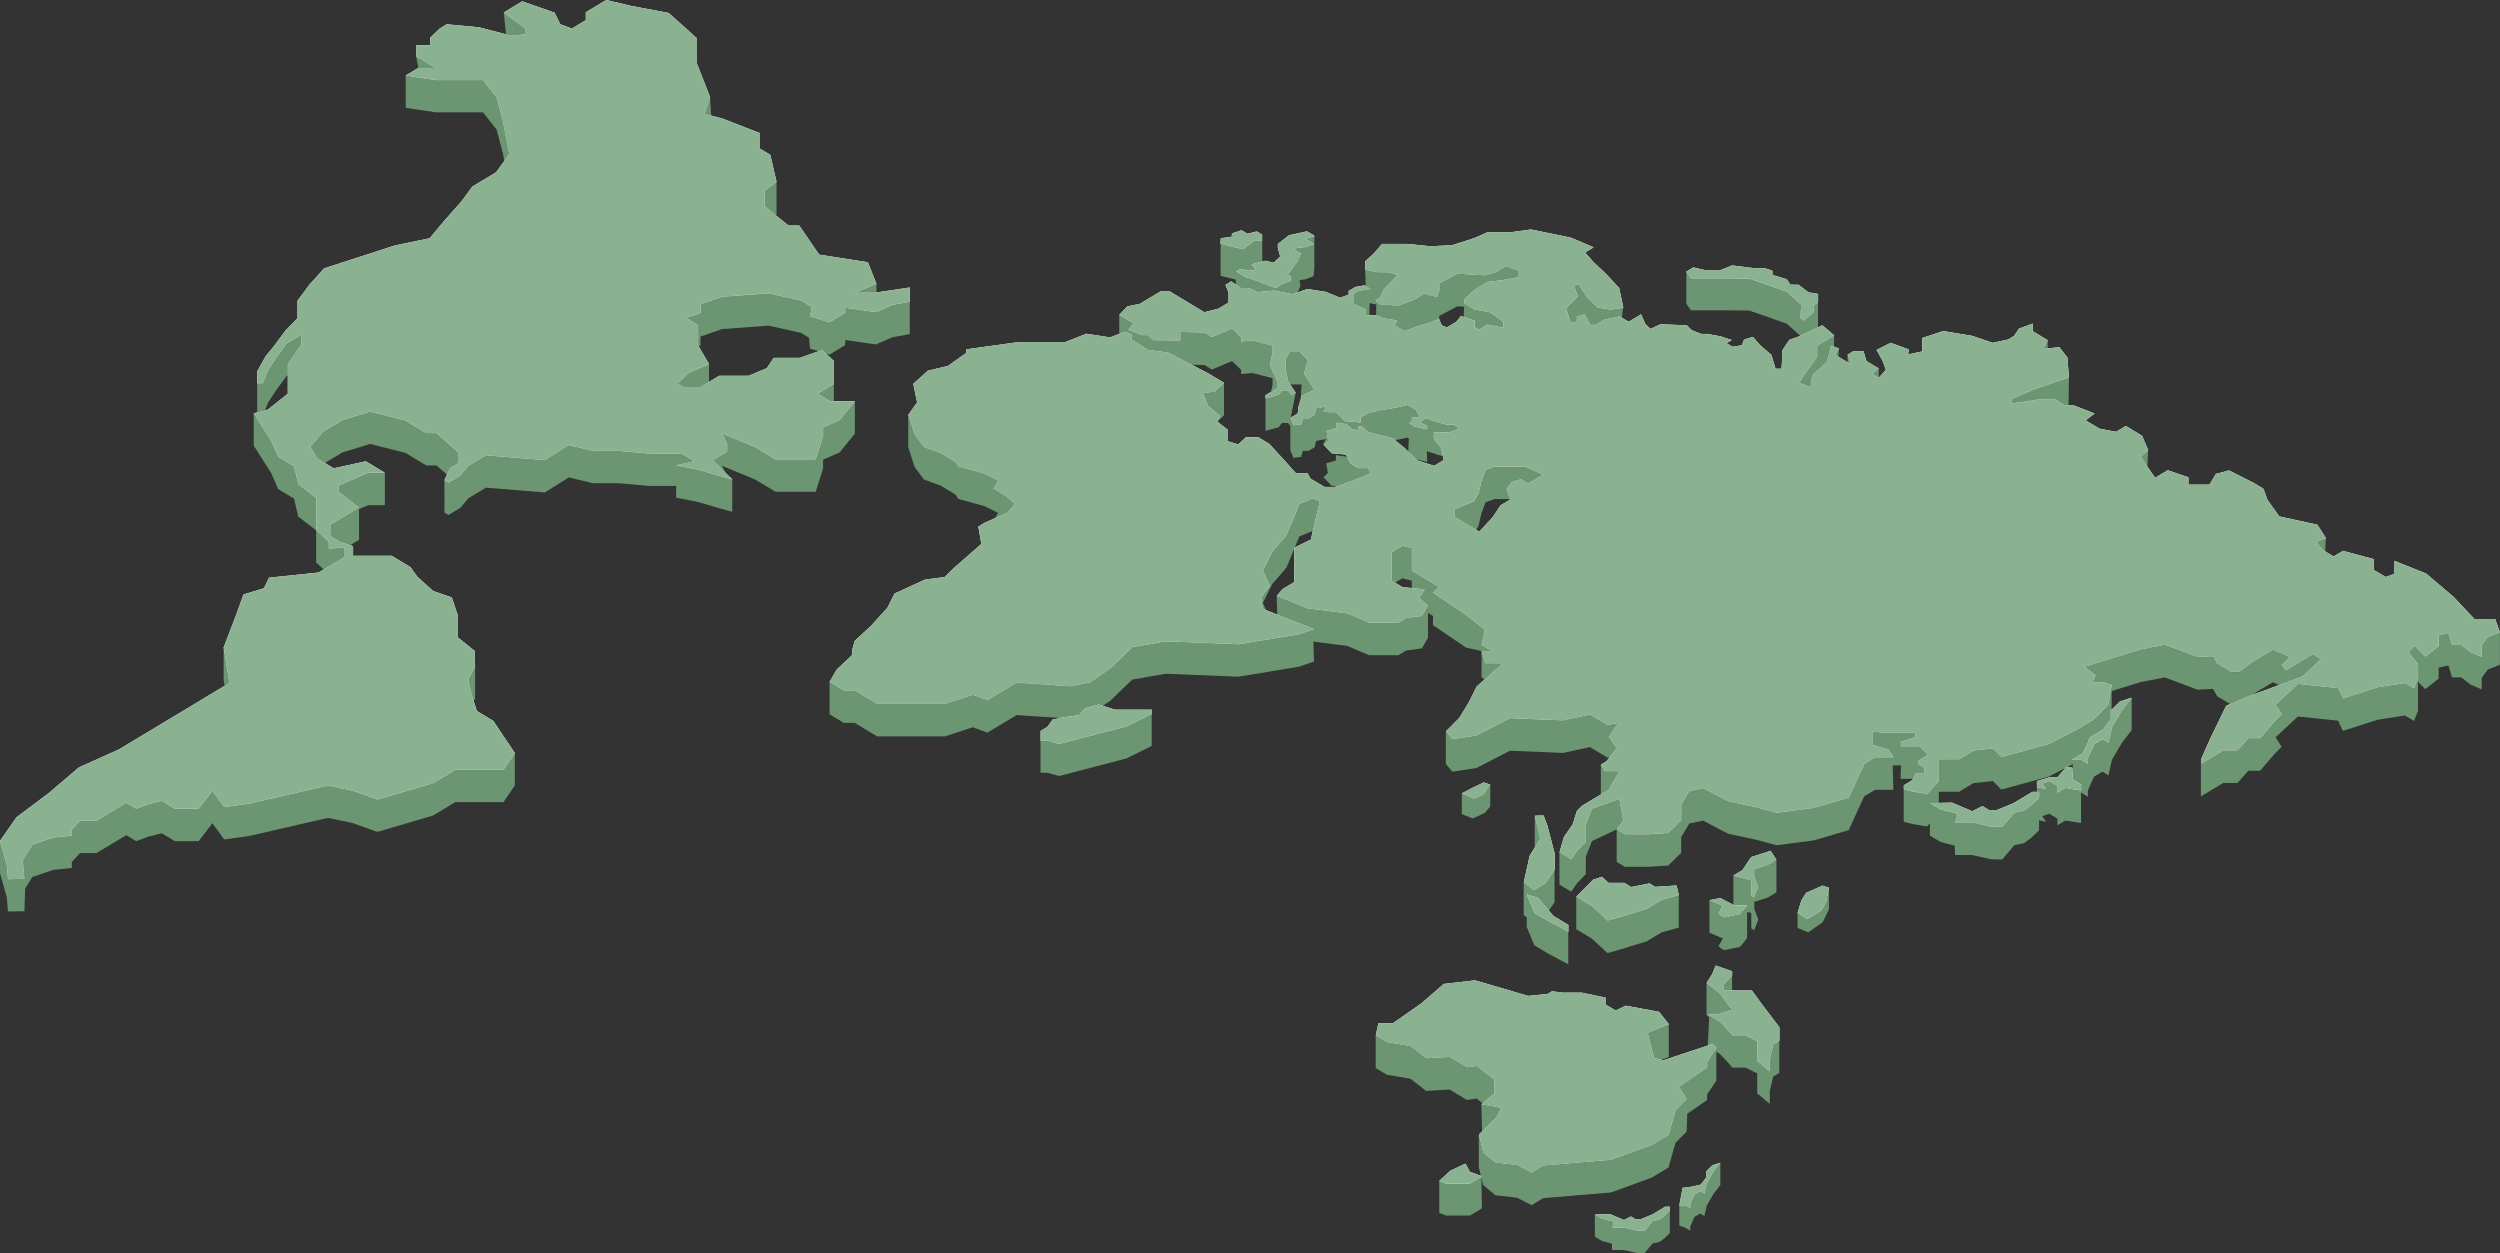 <svg xmlns="http://www.w3.org/2000/svg" viewBox="0 0 2287.72 1146.7"><rect x="0" y="0" width="2287.72" height="1146.7" fill="#333333" stroke="none"/><defs><style>.cls-1{fill:#6c9672;}.cls-2{fill:#fff;}.cls-3{opacity:0.2;}.cls-4{fill:#8ab291;}</style></defs><g id="Layer_2" data-name="Layer 2"><g id="Map"><polygon class="cls-1" points="297.39 423.58 313.22 414.05 338.66 406.23 370.87 414.36 390.1 425.93 399.44 425.93 409.03 434.37 411.91 428.12 419.69 423.43 419.69 414.04 399.44 396.21 390.1 396.21 370.87 384.64 338.66 376.51 313.22 384.32 295.56 394.96 284.12 408.73 290.36 419.36 297.39 423.58"/><polygon class="cls-1" points="418.66 102.81 442.04 102.81 454.51 118.76 460.21 140.35 461.5 147.13 465.93 140.97 460.21 110.63 454.51 89.04 442.04 73.09 418.66 73.09 398.92 73.09 384.36 70.91 371.26 68.94 371.26 98.67 398.92 102.81 418.66 102.81"/><polygon class="cls-1" points="640.16 354.57 648.77 349.39 648.77 333.03 638.74 337.39 630.02 341.19 620.22 350.85 626.41 354.57 640.16 354.57"/><polygon class="cls-1" points="763.04 367.12 763.04 359.93 763.04 351.17 748.24 360.08 759.93 367.12 763.04 367.12"/><polygon class="cls-1" points="467.49 32.42 480.47 31.18 480.47 25.86 460.99 11.32 463.04 31.27 467.49 32.42"/><polygon class="cls-1" points="398.66 61.99 380.75 51.19 382.82 61.99 398.66 61.99"/><polygon class="cls-1" points="710.58 196.02 710.58 166.31 704.31 170.98 699.67 174.44 699.67 188.51 709.68 196.7 710.58 196.02"/><path class="cls-1" d="M638.9,429.68l-20.27-4.06,16.64-3.76L623.83,415H594.75l-28.57-2.5H542.81l-22.34-5.32-21.82,13.77-54-4.38-16.1,9.69L421.26,435l-6.84,4.12-4.07,2.45-3.63-2.19V469.1l3.63,2.19,10.91-6.57,7.28-8.75,16.1-9.7,54,4.38,21.82-13.77,22.34,5.32h23.37l28.57,2.5h24.09l-.21,10.64,20.27,4.07s32.72,9.69,31.17,8.75V438.45l-4.68-1.11C656.67,435,638.9,429.68,638.9,429.68Z"/><polygon class="cls-1" points="416.58 704.32 396.33 716.52 345.43 731.54 322.57 723.4 300.23 718.71 276.86 724.03 228.04 735.29 205.18 738.41 194.38 723.64 181.79 739.98 159.98 739.98 148.04 732.79 135.57 735.92 124.66 739.98 115.57 734.5 102.58 742.32 88.3 750.93 73.24 750.93 65.7 759.05 65.7 764.53 48.83 766.26 29.61 772.83 20.78 786.9 22.34 804.1 7.27 804.42 6.24 791.28 0 769.39 0 799.11 6.24 821 7.27 834.14 22.34 833.82 23.05 813.02 29.61 802.55 48.83 795.98 65.7 794.27 65.7 788.78 73.24 780.65 88.3 780.65 102.58 772.05 115.57 764.23 124.66 769.71 135.57 765.63 148.04 762.52 159.98 769.71 181.79 769.71 194.38 753.36 205.18 768.14 228.04 765.01 276.86 753.75 300.23 748.44 322.57 753.13 345.43 761.26 396.33 746.25 416.58 734.04 460.74 734.04 471.12 718.72 471.12 689 460.74 704.32 416.58 704.32"/><polygon class="cls-1" points="302.31 480.05 302.31 490.37 310.1 495.06 320.5 498.81 328.54 493.97 328.54 465.89 337.12 462.22 352.17 462.22 352.17 432.5 337.12 432.5 310.1 444.07 310.1 450.01 328.54 464.25 319.06 469.95 319.06 469.95 310.1 475.35 302.31 480.05"/><polygon class="cls-1" points="816.54 278.92 800.45 285.33 773.43 281.42 773.43 286.11 758.89 294.86 741.23 289.23 742.78 280.79 732.91 274.85 703.31 268.28 660.72 271.4 640.98 278.29 640.98 286.42 627.65 290.69 638.74 297.37 638.74 315.92 639.21 316.71 640.98 316.15 640.98 308.01 660.72 301.13 703.31 298 732.91 304.57 740.34 309.04 741.23 318.95 748.82 321.37 752.13 320.2 755.86 323.62 758.89 324.59 773.43 315.83 773.43 311.14 801.49 315.2 816.54 308.63 832.52 305.74 832.52 292.68 832.52 276.02 816.54 278.92"/><path class="cls-1" d="M753.18,390.9V399l-6.76,21.22h-36.8L690.92,409l-30.21-12.47,4.68,9.7v6.88l-13,7.83s6.17,6.36,11.24,11.42l-2.94-6.1,30.21,12.46L709.62,450h36.8l6.76-21.22v-8.14l15.06-6.56,14-17.2V367.12l-14,17.21Z"/><polygon class="cls-1" points="434.77 639.26 434.77 609.55 428.84 620.85 428.54 621.43 431.13 634.25 433.49 641.68 434.77 639.26"/><polygon class="cls-1" points="209.85 624.88 204.65 592.34 204.65 622.06 205.53 627.48 209.85 624.88"/><polygon class="cls-1" points="245.17 368.7 252.44 357.44 262.31 343.98 263.36 343.35 263.36 333.03 275.82 314.89 275.82 306.13 262.31 314.26 252.44 327.71 245.17 338.97 240.5 350.55 235.3 350.55 235.3 369.63 235.3 377.24 242.49 375.34 245.17 368.7"/><polygon class="cls-1" points="254.53 447.52 269.06 456.27 272.94 472.72 289.32 485.37 289.32 504.45 289.32 514.77 296.05 521.03 302.31 517.27 314.78 509.76 314.78 502.26 314.78 501 300.76 501.94 300.76 495.68 289.32 485.05 289.32 474.73 289.32 455.65 272.94 442.99 269.06 426.55 254.53 417.8 248.29 403.41 247.65 402.4 232.19 378.07 232.19 407.79 248.29 433.14 254.53 447.52"/><polygon class="cls-1" points="802 259.52 782.77 267.65 802 267.5 802 259.52"/><polygon class="cls-1" points="649.81 89.04 644.62 104.06 650.76 105.68 649.81 89.04"/><polygon class="cls-1" points="1137.66 227.84 1116.98 222.69 1116.98 252.41 1137.66 257.56 1148.25 249.37 1155.06 249.37 1155.06 219.64 1148.25 219.64 1137.66 227.84"/><polygon class="cls-1" points="1194.16 218.27 1201.97 222.99 1194.67 225.87 1182.57 227.39 1190 231.87 1187.1 238.63 1177.9 251.15 1180.54 252.75 1180.54 256.85 1172.73 259.73 1166.67 263.38 1152.05 257.91 1139.44 253.35 1130.87 248.19 1130.87 277.91 1139.44 283.08 1152.05 287.63 1166.67 293.1 1172.73 289.45 1180.54 286.57 1180.54 282.47 1177.9 280.88 1187.1 268.34 1190 261.59 1189.24 256.27 1194.67 255.59 1201.97 252.71 1202.73 245.57 1202.73 215.85 1194.16 218.27"/><polygon class="cls-1" points="1547.31 254.25 1558.63 254.25 1579.77 254.25 1600.55 254.47 1614.69 259.29 1635.11 266.54 1648.14 278.24 1647.4 290.24 1650.11 293.05 1659.46 285.5 1659.46 278.83 1663.63 276.31 1663.63 298.34 1663.63 306.04 1659.46 308.56 1659.46 315.22 1650.11 322.78 1647.4 319.97 1648.14 307.97 1635.11 296.26 1614.69 289.01 1600.55 284.19 1579.77 283.98 1558.63 283.98 1547.31 283.98 1543.13 277.9 1543.13 248.18 1547.31 254.25"/><polygon class="cls-1" points="1619.51 968.87 1619.51 980.41 1608.01 970.76 1608.01 952.48 1597.2 947.25 1585.35 947.25 1579.77 940.95 1573.92 934.8 1562.68 928.04 1571.22 928.04 1583.04 924.25 1584.15 923.07 1573.49 908.61 1561.63 899.38 1561.63 929.1 1564.08 931 1562.68 957.76 1573.92 964.52 1579.77 970.67 1585.35 976.97 1597.2 976.97 1608.01 982.21 1608.01 1000.47 1619.51 1010.14 1619.51 998.59 1622.65 985.15 1628.21 981.81 1628.21 952.08 1622.65 955.44 1619.51 968.87"/><polygon class="cls-1" points="1584.99 892.46 1577.67 900.22 1576.98 906.1 1584.99 906.16 1584.99 892.46"/><polygon class="cls-1" points="1113.86 385.77 1120.1 380.07 1120.1 350.35 1111.28 358.4 1100.94 359.76 1105.29 371.2 1116.58 380.72 1113.81 385.73 1113.86 385.77"/><polygon class="cls-1" points="1158.06 364.47 1158.06 391.38 1158.06 394.19 1170.04 391.01 1173.06 387.06 1178.61 387.06 1180.8 389.69 1180.8 412.16 1183.65 418.95 1190.63 418.09 1192.22 412.57 1197.52 412.57 1202.95 409.3 1204.33 403.46 1213.16 401.78 1210.88 406.79 1211.32 406.81 1215.09 403.09 1213.66 394.24 1222.49 391.65 1222.49 386.79 1231.82 388.16 1236.86 392.41 1242.91 393.78 1242.91 390.14 1246.19 390.14 1251.99 395.45 1261.57 397.88 1274.18 400.91 1276.56 402.87 1288.05 400.42 1289.26 401.15 1288.69 413.33 1295.98 420.39 1305.95 422.74 1305.95 419.55 1305.68 412.88 1315.54 416.06 1320.32 417.46 1318.81 410.48 1312.01 401.53 1312.01 395.6 1315.78 395.6 1326.37 395.6 1334.95 392.57 1330.41 388.62 1323.35 388.62 1315.54 386.33 1304.69 382.85 1299.13 386.18 1305.95 389.83 1305.95 393.02 1294.35 390.29 1289.43 387.33 1291.83 385.88 1291.83 381.78 1299.39 381.78 1295.6 375.25 1288.05 370.7 1272.41 374.04 1263.08 375.4 1251.48 378.44 1244.92 382.39 1244.92 386.94 1237.62 385.88 1231.31 385.73 1225.76 380.87 1222.49 377.38 1218.45 377.38 1210.88 377.08 1213.16 372.06 1204.33 373.73 1202.95 379.58 1197.52 382.85 1192.22 382.85 1190.63 388.36 1183.65 389.22 1180.8 382.44 1181.05 382.28 1185.67 359.46 1182.14 361.58 1178.61 357.33 1173.06 357.33 1170.04 361.28 1162.02 363.42 1158.06 364.47"/><polygon class="cls-1" points="1367.65 426.98 1359.51 429.88 1355.59 440.24 1352.87 451.68 1348.66 458.94 1330.87 466.01 1330.87 472.81 1336.69 476.31 1350.87 484.86 1352.87 481.4 1355.59 469.96 1359.51 459.6 1367.65 456.7 1377.01 456.7 1381.68 456.7 1378.52 447.5 1383.33 440.96 1391.78 438.41 1398.4 442.41 1411.69 434.42 1395.7 426.98 1377.01 426.98 1367.65 426.98"/><polygon class="cls-1" points="1177.17 519.51 1184.22 502.52 1184.22 501.19 1184.91 500.85 1189.05 490.89 1200.93 485.98 1201.24 486.07 1204.72 471.04 1207.61 458.49 1200.93 456.25 1189.05 461.17 1177.17 489.79 1164.18 504.77 1155.63 521.98 1161.95 536.06 1154.15 546.58 1155.26 557.09 1158.65 558.41 1155.63 551.7 1164.18 534.49 1177.17 519.51"/><polygon class="cls-1" points="1218.45 444.46 1223.46 444.93 1239.88 438.88 1254 433.11 1251.48 428.39 1242.66 428.39 1235.34 424 1232.91 418.8 1231.82 417.88 1222.49 416.51 1222.49 421.37 1213.66 423.96 1215.09 432.81 1211.14 436.71 1218.45 444.46"/><polygon class="cls-1" points="1180.56 351.82 1191.06 351.82 1190.26 365.38 1191.22 362.19 1202.57 356.88 1193.23 341.84 1196.76 329.39 1189.45 322.1 1180.12 322.1 1176.59 328.48 1176.59 339.11 1178.86 349.28 1180.56 351.82"/><polygon class="cls-1" points="1035.63 306.01 1035.63 309.26 1035.63 310.71 1050.26 320.13 1068.67 322.41 1090.43 333.74 1102.2 334.06 1109.02 338.16 1127.42 330.41 1135.74 338.46 1135.74 342.26 1146.09 341.35 1164.49 346.06 1164.49 352.13 1163.07 358.64 1168.52 355.36 1168.52 348.52 1161.96 333.95 1164.49 322.41 1164.49 316.33 1146.09 311.63 1135.74 312.54 1135.74 308.74 1127.42 300.69 1124.13 302.07 1109.02 308.43 1102.2 304.34 1082.73 303.8 1080.02 303.73 1080.02 311.63 1055.3 311.32 1050.51 306.77 1045.21 306.77 1044.86 306.63 1032.61 301.9 1037.07 295.88 1024.2 288.13 1024.2 305.56 1029.08 303.73 1035.63 306.01"/><polygon class="cls-1" points="1464.91 699.73 1464.91 727.01 1471.95 722.76 1481.61 705.76 1468.25 705.76 1464.91 699.73"/><path class="cls-1" d="M1250,288.39h3.11l.25-11,6.07,1.27-.1,9.75,6.55,2.73,3.18.54,9.43,1.59-2.27,4.4L1285,303l11.34-4.11,12.6-3.95,7.83-2.88.24.61v-3.54l16.65-8.81,6.16.38-.45,9.41,9.54,3.87.39,5.21,4,2.44,7.56-4.56,14.64,2.88v-5.31L1363.7,286l-14.64-2.73-3.67-2.21h0l-5.41-3.26v-4.25l9.57-8.5,11.62-7,15.12-1.82,13.37-2.43v-5.92l-11.85-4.11-9.84,5.93-9.58,2.42-19.49-1.19-5.22-.32-7,3.69-9.67,5.11v6.69l-2.26,5.92-11.35-3.19-9.33,5.62-15.89,5.92-8.08-1.67h-6.8s-4.28-2.57-4.54-3.33,3.79-2.59,3.79-2.59l3.78-8.05L1279,251.64l-8.83-2.43h-9.33l-11.6-2.42.56,14.91,4.23,2.55-11.22,2-4.42,2.66v8.66l11.61,5.77Z"/><polygon class="cls-1" points="2028.88 637.1 2040.75 644.25 2057.83 636.89 2060.51 635.94 2079.74 624.36 2085.55 626.85 2107.21 618.78 2123.56 603.13 2116.12 598.67 2103.5 606.26 2091.62 613.42 2087.9 608.5 2095.34 601.34 2079.74 594.64 2060.06 606.48 2048.92 614.98 2041.5 614.98 2028.88 607.38 2025.16 600.67 2010.69 601.34 1980.98 590.16 1959.08 594.41 1907.47 610.28 1917.49 618.11 1914.53 624.6 1925.29 624.6 1932.34 627.06 1928.99 645.17 1920.1 654.33 1916.38 658.14 1901.53 667.09 1874.79 680.94 1831.35 692.79 1823.56 684.96 1805.92 686.87 1792.74 694.8 1774.18 694.8 1774.18 714.71 1763.41 726.55 1756.13 725.34 1742.06 722.3 1742.06 748.34 1742.06 752.02 1750.05 754.04 1763.41 756.28 1774.18 744.43 1774.18 724.53 1792.74 724.53 1805.92 716.59 1823.56 714.69 1831.35 722.52 1874.79 710.66 1901.53 696.8 1916.38 687.86 1928.99 674.89 1932.34 656.79 1932.34 632.36 1959.08 624.13 1980.98 619.88 2010.69 631.07 2025.16 630.4 2028.88 637.1"/><polygon class="cls-1" points="1481.78 731.15 1469.48 735.49 1456.74 739.97 1451.17 754.28 1451.17 765 1451.17 770.16 1442.99 778.65 1437.8 786.25 1437.68 786.18 1427.03 779.76 1427.03 809.49 1437.8 815.98 1442.99 808.38 1451.17 799.88 1451.17 784.01 1456.74 769.69 1479.39 758.97 1485.33 750.92 1481.78 731.15"/><polygon class="cls-1" points="1739.28 712.67 1750.45 712.67 1753.01 707.33 1760.81 707.33 1760.81 702.63 1755.24 699.28 1755.24 696.15 1764.15 690.78 1756.35 682.95 1739.28 682.95 1739.28 678.93 1752.64 674.46 1752.64 670.65 1725.54 670.65 1713.29 669.54 1713.29 681.62 1728.14 686.09 1732.6 693.02 1715.89 693.02 1705.87 699.05 1699.92 712.03 1691.76 729.91 1659.82 739.29 1625.66 743.77 1606.73 738.63 1581.48 733.26 1558.46 721.2 1545.84 723.88 1538.42 736.4 1538.42 750.7 1526.53 762.33 1509.08 763.44 1486.81 763.44 1479.39 758.97 1479.39 788.69 1486.81 793.17 1509.08 793.17 1526.53 792.05 1538.42 780.42 1538.42 766.11 1545.84 753.59 1558.46 750.92 1581.48 762.99 1606.73 768.35 1625.66 773.49 1659.82 769.02 1691.76 759.63 1699.92 741.74 1705.87 728.77 1715.89 722.74 1732.6 722.74 1731.97 700.39 1739.69 700.39 1739.28 708.65 1739.28 712.67"/><polygon class="cls-1" points="1436.83 294.62 1441.18 294.62 1442.63 294.62 1442.63 290.33 1442.63 289.76 1449.93 287.48 1454.98 297.2 1460.01 297.2 1467.84 292.49 1481.96 289.45 1484.2 290.81 1485.24 281.71 1473.38 283.38 1461.79 281.56 1451.7 272.14 1443.88 259.85 1440.1 262.12 1443.63 271.23 1432.79 282.01 1436.83 294.62"/><polygon class="cls-1" points="1454.88 683.62 1470.85 693.23 1472.97 692.8 1479.39 684.3 1471.95 674.46 1480.87 661.49 1470.85 663.5 1454.88 653.89 1430.38 659.26 1381.74 657.25 1350.93 673.12 1342.81 674.37 1329.02 676.48 1323.08 669.32 1323.08 699.05 1329.02 706.19 1350.93 702.84 1381.74 686.97 1430.38 688.98 1454.88 683.62"/><polygon class="cls-1" points="2276.51 583.01 2270.94 590.62 2270.94 596.19 2270.94 601.12 2260.54 596.66 2252.38 590.16 2243.84 590.16 2240.51 579.21 2231.59 581.21 2231.59 591.28 2219.35 600.9 2209.31 590.83 2204.12 597.09 2212.65 607.6 2212.65 621.01 2211.81 623.05 2212.06 623.31 2208.94 629.97 2200.77 625.04 2175.9 628.84 2143.97 639.13 2139.52 629.74 2102.76 625.95 2082.34 644.94 2087.9 653.66 2081.22 660.37 2068.23 675.57 2057.46 675.57 2047.44 686.75 2034.44 686.75 2030.41 689.18 2014.02 699.05 2014.02 728.77 2034.44 716.47 2047.44 716.47 2057.46 705.29 2068.23 705.29 2081.22 690.09 2087.9 683.39 2082.34 674.67 2102.76 655.67 2139.52 659.46 2143.97 668.84 2175.9 658.57 2200.77 654.76 2208.94 659.69 2212.65 650.74 2212.65 623.91 2219.35 630.62 2231.59 621 2231.59 610.95 2240.51 608.93 2243.84 619.88 2252.38 619.88 2260.54 626.37 2270.94 630.84 2270.94 620.33 2276.51 612.74 2287.65 608.27 2287.65 578.54 2276.51 583.01"/><polygon class="cls-1" points="1656.96 348.06 1658.72 343.06 1671.59 331.36 1671.69 330.92 1675.37 316.33 1678.39 317.4 1678.39 306.91 1662.76 316.33 1662.76 326.66 1652.42 341.08 1646.37 350.5 1656.96 354.6 1656.96 348.06"/><polygon class="cls-1" points="1880 365.25 1889.64 371.06 1892.91 371.06 1893.23 345.49 1863.29 355.63 1840.63 365.25 1840.63 369.27 1868.11 365.25 1880 365.25"/><polygon class="cls-1" points="1341.65 592.62 1355.75 595.76 1365.04 595.76 1355.75 590.17 1358.72 576.31 1341.65 562.89 1311.19 542.33 1316.39 536.96 1303.77 529.36 1291.89 522.2 1291.89 501.64 1283.16 499.51 1273.32 505.43 1273.32 531.15 1276.65 533.15 1283.16 529.23 1291.89 531.35 1291.89 538.02 1303.77 539.2 1298.58 547.25 1306.74 553.95 1303.77 559.08 1303.77 559.08 1301.17 563.56 1286.69 565.58 1279.64 569.83 1252.91 569.83 1232.86 561.33 1196.1 556.63 1184.22 551.77 1168.26 545.24 1168.78 562.4 1202.41 575.64 1188.68 580.34 1133.36 589.51 1066.54 586.83 1036.08 592.18 1016.4 611.19 997.47 624.38 979.65 627.97 930.27 624.6 903.54 640.7 890.18 635.78 864.54 644.16 802.73 644.16 782.14 631.75 772.11 631.75 759.12 623.94 759.12 653.66 772.11 661.48 782.14 661.48 802.73 673.89 864.54 673.89 890.18 665.51 903.54 670.43 930.27 654.34 979.65 657.69 997.47 654.1 1016.4 640.92 1036.08 621.91 1066.54 616.54 1133.36 619.23 1188.68 610.07 1202.41 605.37 1201.88 587.1 1232.86 591.06 1252.91 599.55 1279.64 599.55 1286.69 595.29 1301.17 593.29 1306.74 583.67 1306.74 560.87 1311.41 563.68 1311.19 572.04 1341.65 592.62"/><polygon class="cls-1" points="1358.63 621.63 1375.06 606.94 1359.1 606.94 1355.75 595.76 1355.75 619.9 1358.63 621.63"/><polygon class="cls-1" points="845.51 438.84 860.63 444.3 874.26 452.5 877.03 456.6 901.23 463.29 913.33 469.36 910.59 474.14 921.91 469.09 928.73 461.05 920.4 453.91 909.05 447.07 913.33 439.63 901.23 433.56 877.03 426.88 874.26 422.78 860.63 414.58 845.51 409.12 836.93 397.57 831.13 379.5 831.13 409.23 836.93 427.29 845.51 438.84"/><polygon class="cls-1" points="1719.24 337.29 1713.19 342.15 1719.24 345.79 1719.24 337.29"/><polygon class="cls-1" points="1746.73 319.82 1745.72 324.38 1746.73 324.38 1746.73 319.82"/><polygon class="cls-1" points="1682.67 318.91 1679.15 324.68 1682.4 326.64 1682.67 318.91"/><polygon class="cls-1" points="1693.51 333.34 1690.62 324.61 1690.77 331.68 1693.51 333.34"/><polygon class="cls-1" points="1873.81 311.32 1869.53 319.37 1873.81 318.89 1873.81 311.32"/><polygon class="cls-1" points="2127.78 504.63 2128.37 492.46 2119.46 496.04 2125.78 503.42 2127.78 504.63"/><polygon class="cls-1" points="1965.76 411.98 1958.71 418.01 1965 427.06 1965.76 411.98"/><polygon class="cls-1" points="1941.63 650.17 1932.56 665.69 1929.43 679.76 1923.85 676.4 1916.18 681.02 1910.6 693.62 1910.6 699.28 1904.15 695.39 1896.96 695.39 1896.06 722.09 1890.03 721.11 1882.71 725.53 1882.72 719.44 1875.22 714.92 1868.77 717.13 1872.43 722.27 1863.89 720.49 1863.89 732.02 1858.66 737.07 1852.03 741.89 1843.24 743.73 1832.16 756.81 1821.97 756.55 1804.36 752.66 1789.02 752.66 1791.38 744.84 1775.78 740.78 1766.04 734.9 1766.04 764.64 1775.78 770.51 1788.76 773.88 1789.02 782.38 1804.36 782.38 1821.97 786.27 1832.16 786.52 1843.24 773.46 1852.03 771.62 1858.66 766.8 1865.89 759.82 1865.89 754.41 1865.89 750.63 1872.43 751.99 1868.77 746.85 1875.22 744.65 1882.72 749.16 1882.71 755.25 1890.03 750.84 1904.32 753.15 1904.32 725.23 1910.6 729 1910.6 723.33 1916.18 710.74 1923.85 706.12 1929.43 709.48 1932.56 695.4 1941.63 679.89 1950.69 668.13 1950.69 638.4 1941.63 650.17"/><polygon class="cls-1" points="1322.33 1082.32 1345.21 1082.58 1355.61 1076.31 1356.08 1105.74 1345.21 1112.3 1322.98 1112.3 1317.06 1109.88 1317.06 1080.15 1322.33 1082.32"/><polygon class="cls-1" points="1030.88 664.29 969.25 680.38 958.49 677.47 952.17 677.47 952.17 707.2 958.49 707.2 969.25 710.1 1030.88 694.01 1053.91 682.61 1053.91 652.88 1030.88 664.29"/><polygon class="cls-1" points="1355.61 1010.73 1356.26 1035.38 1367.2 1024.59 1369.56 1022.26 1373.59 1013.86 1355.61 1010.73"/><polygon class="cls-1" points="1520.12 969.97 1527.08 967.1 1527.08 937.38 1507.68 945.36 1513.6 968.29 1520.12 969.97"/><polygon class="cls-1" points="1536.29 994.78 1543.39 1005.88 1533.22 1015.99 1526.83 1038.64 1511.46 1047.9 1474.34 1061.43 1412.13 1066.71 1401.49 1073.11 1388.24 1066.28 1368.38 1063.99 1357.26 1054.73 1353.24 1038.36 1353.24 1068.09 1357.26 1084.46 1368.38 1093.72 1388.24 1095.99 1401.49 1102.84 1412.13 1096.42 1474.34 1091.16 1511.46 1077.63 1526.83 1068.37 1533.22 1045.72 1543.39 1035.61 1544 1019.16 1562.08 1006.69 1562.08 1001.71 1570.59 988.76 1570.59 959.03 1562.08 971.99 1562.08 976.97 1536.29 994.78"/><polygon class="cls-1" points="1367.2 1000.91 1367.2 988.09 1351.12 975.55 1342.37 976.83 1326.53 967.29 1305 968.58 1290.81 957.47 1269.06 953.76 1258.89 947.64 1258.89 977.37 1269.06 983.48 1290.81 987.18 1305 998.29 1326.53 997.02 1342.37 1006.55 1351.12 1005.27 1356.81 1009.72 1367.2 1000.91"/><polygon class="cls-1" points="1528.06 1107.94 1526.64 1109.27 1523.05 1112.73 1518.5 1116.05 1512.46 1117.31 1504.85 1126.29 1497.85 1126.11 1485.75 1123.44 1475.21 1123.44 1476.84 1118.07 1466.12 1115.28 1459.43 1111.24 1459.43 1131.67 1466.12 1135.7 1475.04 1138.02 1475.21 1143.86 1485.75 1143.86 1497.85 1146.53 1504.85 1146.7 1512.46 1137.73 1518.5 1136.47 1523.05 1133.15 1528.02 1128.36 1528.02 1124.64 1528.02 1122.04 1528.06 1107.94"/><polygon class="cls-1" points="1568.05 1072.03 1561.82 1082.7 1559.67 1092.36 1555.83 1090.06 1550.57 1093.23 1546.73 1101.88 1546.73 1105.77 1542.3 1103.1 1536.7 1102.95 1536.75 1121.44 1542.42 1123.6 1546.73 1126.19 1546.73 1122.29 1550.57 1113.64 1555.83 1110.47 1559.67 1112.78 1561.82 1103.11 1568.05 1092.45 1574.27 1084.38 1574.27 1063.95 1568.05 1072.03"/><path class="cls-1" d="M574,143.89l-2.54-1.53c0-8.44.2-18.59.2-18.59.49.3-5.48,1.56-5.48,1.56l-7.78-6.23-5.33-1.67,0-3.11s4.7-.19,4.7-.29v-3.89s-5.66-8.87-6.16-9.16-7.77-6.83-7.77-6.83L546,91.52l-5-1.65-7.44-2.73-7.66-.85-1.08-2.08v29.73l1.08,2.08,7.66.85,7.44,2.72,5,1.66-2.11,2.62s7.29,6.54,7.77,6.83,6.16,9.16,6.16,9.16v3.89c0,.11-4.7.3-4.7.3l0,3.1,5.33,1.68,3.4,2.7v12.64l4.88,5,7.32,4.41L586.92,178,594.6,181V151.24Z"/><path class="cls-1" d="M1617.93,791.53l-12.56,4.09V802l3.66,9.77-3.83,9.64-2.61-1.57V805.8l-16.39-4.4v29.73l8.78,2.36-2.51,3.18s-11.84,2.52-13.93,2.93-5.93-3.56-5.93-3.56l4-7-12.31-5.18v29.73l12.31,5.17-4,7s3.84,4,5.93,3.58,13.93-2.93,13.93-2.93l6.29-8V834.5l3.83,1v14.05l2.61,1.58,3.83-9.66-3.66-9.77v-6.39l12.56-4.09,7.67-4.62V786.91Z"/><polygon class="cls-1" points="1404.42 746.5 1404.42 775.67 1409.29 767.92 1404.42 746.5"/><polygon class="cls-1" points="1416.63 842.88 1411.31 839.67 1414.18 837.95 1422.54 825.56 1422.54 810.65 1422.54 795.84 1414.18 808.22 1403.37 814.73 1394.31 807.6 1394.31 837.32 1397.1 839.51 1397.1 848.23 1404.06 865.03 1416.63 872.59 1435.1 882.45 1435.1 876.15 1435.1 852.73 1416.63 842.88"/><polygon class="cls-1" points="1520.51 823.5 1506.91 831.7 1482.85 839.04 1471 842.41 1456.7 829.17 1442.41 820.56 1442.41 850.29 1456.7 858.9 1471 872.13 1482.85 868.77 1506.91 861.41 1520.51 853.22 1536.19 848.83 1536.19 819.1 1520.51 823.5"/><polygon class="cls-1" points="1658.63 825.03 1667.63 821.03 1673.63 812.03 1673.63 832.03 1667.99 843.85 1654.69 853.16 1644.94 849.17 1644.94 835.43 1658.63 825.03"/><polygon class="cls-1" points="1348.7 730.95 1357.7 726.95 1363.7 717.95 1363.7 737.95 1358.7 743.95 1347.7 748.95 1337.7 744.95 1337.7 725.95 1348.7 730.95"/><polygon class="cls-2" points="993.08 648.09 1005.34 644.73 1020.56 649.43 1053.98 649.43 1053.98 653.23 1030.95 664.64 969.32 680.73 958.56 677.82 952.25 677.82 952.25 668.88 958.38 665.19 963.38 658.37 972.3 656.58 987.79 654.39 993.08 648.09"/><polygon class="cls-2" points="1117.14 217.95 1116.88 222.97 1137.57 228.13 1148.15 219.92 1154.96 219.93 1154.96 214.76 1150.05 211.8 1141.48 213.93 1136.17 210.74 1127.29 213.66 1127.29 216.59 1117.14 217.95"/><polygon class="cls-2" points="1131.27 248.31 1139.84 253.47 1152.45 258.03 1167.08 263.49 1173.13 259.85 1180.94 256.96 1180.94 252.86 1178.3 251.26 1187.5 238.74 1190.4 231.98 1182.97 227.5 1195.08 225.99 1202.38 223.1 1194.56 218.39 1203.13 215.96 1196.08 211.71 1179.68 215.2 1169.35 223.25 1169.35 226.89 1171.49 234.71 1165.57 240.41 1158 238.59 1145.39 241.93 1149.17 246.94 1142.62 247.85 1135.56 246.03 1131.27 248.31"/><polygon class="cls-2" points="561.9 143.75 568.52 147.75 577.58 144.39 588.39 150.89 594.67 163.49 586.99 160.55 574.1 156.14 566.78 151.74 561.9 146.69 561.9 143.75"/><path class="cls-2" d="M553.15,126.58l0,3.1,5.33,1.67,7.78,6.23s6-1.26,5.48-1.56-8.3-14.86-8.3-14.86l-4.32-10.27-6.64-6.33-8.73-5.27-10.52-2.82h-8.41l1.08,2.08,7.66.84,7.44,2.73,5,1.66-2.11,2.63s7.29,6.52,7.77,6.82,6.16,9.16,6.16,9.16v3.89C557.85,126.39,553.15,126.58,553.15,126.58Z"/><path class="cls-2" d="M7.29,804.52l15.06-.31L20.79,787l8.83-14.07,19.22-6.57,16.88-1.72v-5.48L73.26,751H88.32l14.28-8.61,13-7.82,9.09,5.48,10.9-4.07,12.48-3.12L160,740.09h21.81l12.59-16.34,10.8,14.77,22.86-3.13,48.81-11.26,23.38-5.32,22.33,4.7,22.86,8.13,50.91-15,20.25-12.19h44.15l10.39-15.33L451.4,659.7l-15.06-9.08-5.19-16.26-2.6-12.83,6.23-11.88-.52-14.08-15.59-12.51V562.42l-5.18-15.64-17.14-5.95L381.8,527.69l-6.23-8.76-17.15-10.32H323.1v-8.76l-13-4.69-7.8-4.69V480.15l16.09-9.69,10.14-6.11-18.43-14.24v-5.93l27-11.58h15.06l-17.4-10.48-29.35,6.42-15.06-9.07-6.24-10.64,11.44-13.76,17.65-10.64,25.45-7.82,32.21,8.14,19.23,11.57h9.34l20.25,17.82v9.39l-7.78,4.7-5.2,11.26,3.64,2.18,10.91-6.56,7.27-8.76,16.1-9.7,54,4.38,21.81-13.76,22.35,5.31H566.2l28.57,2.51h29.08L635.28,422l-16.63,3.75,20.27,4.07s32.72,9.7,31.17,8.76S652.42,421,652.42,421l13-7.82v-6.88l-4.67-9.7,30.21,12.47,18.7,11.26h36.8l6.75-21.23V391l15.07-6.57,14-17.21H760l-11.69-7,14.79-8.91v-21l-10.9-10-20.26,7.19H708l-6.23,9.38-16.77,7H658.14l-18,10.82H626.43l-6.2-3.73,9.81-9.66,18.75-8.15-10-17.12V297.47l-11.09-6.67L641,286.53v-8.14l19.73-6.88,42.6-3.13,29.6,6.57,9.87,5.95-1.56,8.44L758.9,295l14.55-8.76v-4.69l28,4.06L816.56,279l16-2.89V263.06L801,267.76H782.79L802,259.62,794.16,240,749.56,233l-18.19-26.59h-9.86l-21.82-17.83V174.54l10.91-8.13-5.72-24.72L695,135.76V121.68l-33.76-13.13-16.61-4.39,5.19-15L645.15,77l-7.8-19.72V34.72L611.91,11.89l-34.8-6.57L554.77,0,536.06,11.26v7.2l-12.72,7.66-10.65-3.91-5.2-10.64L477.89,1.25l-9.35,5.63L461,11.42,480.48,26v5.32l-13,1.25L438.42,25,408.8,22.21,402.57,26l-8.82,8.45v6.88h-13v10l17.91,10.79H382.84l-11.56,7,27.66,4.15h43.12l12.46,16,5.71,21.58L466,141.08,454,157.65l-21.82,13.14-9.87,13.45L405.69,203l-12.46,15-31.69,6.57-64.94,21-13.49,15-10.84,14.66v16l-11,11.26-10.91,14.7-7.26,8.76L235.32,340v10.64h5.19l4.68-11.57,7.27-11.27,9.87-13.45,13.5-8.13V315l-12.46,18.15v27.2l-18.18,14.4-13,3.44,16.1,25.34,6.23,14.38,14.54,8.76L273,443.1l16.39,12.66v29.39l11.44,10.64V502l14-.93v8.75l-23.38,14.08-45.2,4.7-4.66,9.69L222.85,544l-7.27,20-10.91,28.47,5.2,32.53L109.1,685.66,72.22,702.24,44.69,725.69,15.08,747.9,0,769.5l6.23,21.89Z"/><polygon class="cls-2" points="1650.18 293.42 1647.47 290.61 1648.21 278.61 1635.18 266.91 1614.77 259.66 1600.62 254.84 1579.84 254.62 1558.69 254.62 1547.38 254.62 1543.2 248.55 1549.59 244.7 1561.65 247.51 1573.44 247.51 1585.01 242.92 1606.64 245.59 1615.26 245.59 1621.89 247.66 1621.89 251.66 1634.93 255.5 1638.38 260.55 1645.76 260.55 1654.85 267.51 1663.7 268.98 1663.7 276.68 1659.53 279.2 1659.53 285.87 1650.18 293.42"/><polygon class="cls-2" points="1570.08 883.55 1566.76 891.43 1561.7 899.51 1573.56 908.75 1584.72 923.87 1571.29 928.17 1562.76 928.17 1573.99 934.94 1579.84 941.08 1585.42 947.38 1597.27 947.38 1608.08 952.62 1608.08 970.89 1619.58 980.55 1619.58 969.01 1622.72 955.57 1628.29 952.21 1628.29 940.03 1612.08 918.73 1603.19 906.44 1577.05 906.23 1577.74 900.35 1585.06 892.59 1585.06 888.81 1570.08 883.55"/><path class="cls-2" d="M2283.26,566.47h-18.94l-18.93-20.13-25.23-21.45-29-11.63v11.85L2183,528l-10.76-6.48v-9.84l-28.22-7.6-8.54,5.15-9.65-5.82-6.32-7.38,8.91-3.58-7.79-12.29-34.9-7.6-10.76-15-3.72-10.28-8.9-5.36-22.66-11.41-11.88,3.14-5.94,9.84h-19.3V436.8l-18.94-6.49-11.51,6.93L1958.78,418l7-6-5.56-13.19-14.86-9-8.91,5.36-15.23-2.9-12.61-7.61,8.16-6.25-18.93-7.38h-8.18l-9.64-5.81h-11.89l-27.48,4v-4l22.66-9.61,29.94-10.15-1.41-18.28-7.41-9.5-14.88,1.66,4.28-8-13.6-8.2v-7l-12.62,4.55-4.54,6.69-5.55,3.33-14.12,3-18.66-6.37-26.47-4.4-19.18,6.37v12.29l-13.35,2.74,1-4.55-16.64-6.08-12.87,6.53,5.55,10,3,8.2-6.56,7.29-6-3.64,6-4.86L1708,330.45l-2.77-9h-9.33l-5.17,3.12,2.89,8.73-5.79-3.5-8.57-5.16,3.52-5.77-7.3-2.57-3.78,15-12.87,11.69-1.76,5v6.53l-10.59-4.1,6-9.42,10.34-14.42V316.34l15.63-9.42-10.84-9.26-20.42,9.87-9.85,3.5-6.55,10v7.28l-.5,9.11h-5.55L1621,324.83l-10.34-8.95-6.56-7.59-8.07,2.42-2,5.17-8.58,1.52-5.54-3.34,4.79-2.89-10.08-3.34-12.36-2.28h-5.55l-8.57-3.34-4.55-4.55-24.19-.91-9.09,4.25-4.79-4.71-3.78-8.65-3,1.81-8.32,5-8.32-5-14.12,3.05-7.83,4.71h-5l-5-9.73-7.3,2.28v4.86h-5.8l-4-12.61,10.84-10.78-3.53-9.11,3.78-2.27,7.82,12.29,10.09,9.42,11.59,1.83,11.86-1.68-3.78-18.07-12.11-13.06L1458.32,240l-7.81-8.95,7.81-4.71-20.67-8.81L1401.08,210l-18.15,2.43h-21.44l-12.36,5.46-20.42,6.53-19.67.91-21.68-2.12h-22.69l-7.57,8.81-7.82,7.13v7.6l11.6,2.42h9.33l8.83,2.44-12.61,13-3.78,8.05s-4,1.82-3.79,2.59,4.54,3.34,4.54,3.34h6.8l8.08,1.66,15.89-5.92,9.33-5.61,11.35,3.18,2.26-5.92v-6.68l16.65-8.81,24.71,1.52,9.58-2.43,9.84-5.92,11.84,4.1v5.92l-13.36,2.43L1361.25,258l-11.62,7-9.57,8.5v4.25l9.07,5.47,14.64,2.73,11.85,8.66v5.31L1361,297.05l-7.56,4.56-4-2.43v-5.62l-12.61-4.41-4,5.17-8.83,5.31-4.78-2-2.27-5.62-7.83,2.88-12.6,3.95L1285.1,303l-8.84-5.32,2.27-4.41-12.61-2.12-6.55-2.74H1250v-5l-11.61-5.78V269l4.42-2.66,11.22-2.05-5.29-3.19-8.58,1.52-6,3.64v3.34l-7.85,2.87-12.82-5.3-17.15-2.73-13.62,4.86-17.15-3.34-14.88,1.37-8.31-3.8h-7.06l-8.58-6.07-5.29,3.19,2.76,7.13v9.12l-9.32,5.61L1102,285.66l-16.39-9.87L1070,266.38h-7.58L1043,278.07l-11.35,2.27-7.4,7.8,12.87,7.75-4.46,6,12.6,4.86h5.3l4.79,4.56,24.72.3v-7.9l22.18.61,6.81,4.1,18.42-7.75,8.31,8.05v3.8l10.34-.91,18.41,4.71v6.07L1162,334l6.55,14.58v6.83l-6.68,4-3.78,2.28v2.82l12-3.19,3-4h5.55l3.53,4.24,3.53-2.12-6.81-10.18-2.27-10.17V328.48l3.53-6.38h9.33l7.31,7.29-3.53,12.45,9.34,15-11.35,5.31-3,10-.75,6.23-6.64,4,2.85,6.79,7-.87,1.59-5.51h5.3l5.43-3.27,1.37-5.84,8.84-1.68-2.27,5,7.56.31h4l3.27,3.48,5.54,4.86,6.32.15,7.3,1.06v-4.55l6.56-3.95,11.6-3,9.33-1.36,15.64-3.34,7.55,4.55,3.79,6.54h-7.56v4.09l-2.4,1.45,4.92,3L1306,393v-3.19l-6.82-3.65,5.56-3.33,10.85,3.49,7.81,2.28h7.06l4.54,3.95-8.58,3h-14.36v5.93l6.8,9,2.27,10.48-8.82,5.32-15.38-5L1285.34,410l-11.09-9.12-12.61-3-9.58-2.43-5.8-5.31H1243v3.64l-6-1.37-5-4.25-9.33-1.37v4.86l-8.83,2.59,1.43,8.85-4,3.9,7.31,7.75,13.11,1.21,3.78,8.05,7.32,4.4h8.82l2.52,4.71L1240,438.88l-18.16,6.68H1212l-12.61-7.45-3-5.14h-10.6l-10.59-11.85-13.62-14.89-10.08-6.07H1140.1l-7.07,6.53-9.33-2.89V393.48l-9.82-7.75,2.76-5-11.34-9.57L1101,359.76l10.34-1.36,8.82-8-14.11-8.51-37.32-19.43-18.41-2.28-14.63-9.42V306l-6.55-2.28-13.36,5L994.1,305.4,974.93,313H932.32l-48.16,6.69V323l-16.65,11.85-18.4,4.4-13.37,12,3.53,17L831.2,379.5l5.8,18.07,8.58,11.55,15.12,5.46,13.63,8.2,2.77,4.1,24.2,6.68,12.1,6.08-4.28,7.43,11.35,6.84,8.33,7.14L922,469.1l-21.18,9.41-5.55,3.34L898,497.79l-25.48,22.33L864.48,528l-18.15,2.43L818.59,543.2,812,556.26l-15.37,16.86-14.38,13.2L780,594.06v5.17l-14.37,13.52-6.45,11.19,13,7.82h10l20.59,12.4h61.81l25.64-8.38,13.36,4.92,26.73-16.09L979.72,628l17.82-3.58,18.93-13.2,19.68-19,30.46-5.36,66.82,2.68,55.32-9.17,13.73-4.7-47.15-18.55-1.11-10.51,7.8-10.52L1155.7,522l8.55-17.21,13-15,11.88-28.62,11.88-4.92,6.68,2.24-8.17,35.32-15.22,7.38v31.53l-10.58,6.36-5.38,6.16,27.84,11.4,36.75,4.69,20.06,8.5h26.73l7-4.25,14.48-2,5.57-9.62-8.16-6.7,5.19-8-20.42-2-10-6V505.43l9.84-5.92,8.73,2.13v20.57l11.88,7.15,12.62,7.6-5.2,5.37,30.46,20.56,17.07,13.43-3,13.86,9.29,5.58h-9.29l3.34,11.19h16l-23.76,21.23-7.06,14.09L1335.4,657l-12.25,12.29,5.94,7.16,21.91-3.36,30.81-15.87,48.64,2,24.5-5.38,16,9.61,10-2-8.92,13,7.44,9.84-9.3,12.29-5.18,3.14,3.34,6h13.36l-9.66,17-24.13,14.52-4.83,4.69L1439,754.73l-7.8,11-4.09,14.07,10.77,6.5,5.19-7.61,8.18-8.49V754.28l5.57-14.31,25-8.81,3.55,19.77-5.94,8,7.42,4.47h22.27l17.45-1.1,11.89-11.64V736.4l7.42-12.52,12.62-2.68,23,12.06,25.25,5.37,18.93,5.14,34.16-4.48,31.93-9.38L1700,712l6-13,10-6h16.71l-4.46-6.94-14.85-4.47V669.54l12.25,1.11h27.1v3.81l-13.36,4.47v4h17.07l7.8,7.83-8.91,5.37v3.13l5.57,3.35v4.7h-7.8l-3.15,6.59-7.8,4.7v3.69l8,2,13.37,2.23,10.77-11.85v-19.9h18.56l13.18-7.94,17.63-1.9,7.8,7.82,43.44-11.85,26.73-13.85,14.86-9,12.62-13,3.34-18.11-7.05-2.45H1914.6l3-6.49-10-7.83,51.6-15.88,21.91-4.25,29.71,11.18,14.47-.66,3.71,6.7,12.63,7.61H2049l11.14-8.51,19.68-11.83,15.6,6.69L2088,608.5l3.72,4.92,11.88-7.15,12.62-7.6,7.44,4.47-16.35,15.65-33,12.3-16.34,5.81-20.79,8.94-14.47,29.74L2014.09,695v4l20.42-12.3h13l10-11.17h10.77l13-15.2,6.68-6.71-5.56-8.72,20.42-19,36.76,3.79,4.45,9.39L2176,628.84l24.87-3.8L2209,630l3.71-9V607.6l-8.53-10.51,5.19-6.25,10,10.06,12.24-9.62V581.22l8.92-2,3.33,10.94h8.54l8.16,6.5,10.4,4.46v-10.5l5.57-7.61,11.14-4.46Zm-884.79-124-6.62-4L1383.4,441l-4.81,6.54,3.31,9.62-8.74,5.27-7.24,10.89-12.28,13.2-16.88-10.17-5.82-3.5V466l17.79-7.08,4.21-7.26,2.72-11.44,3.92-10.36,8.14-2.89h28l16,7.43Z"/><polygon class="cls-2" points="1357.33 1054.62 1368.45 1063.88 1388.31 1066.16 1401.56 1073 1412.2 1066.59 1474.41 1061.31 1511.53 1047.79 1526.9 1038.53 1533.29 1015.88 1543.46 1005.77 1536.36 994.66 1562.14 976.86 1562.14 971.87 1570.66 958.92 1567.11 955.36 1521.93 970.3 1513.67 968.18 1507.75 945.24 1527.15 937.27 1518.15 925.88 1487.64 920.32 1478.43 924.73 1469.2 919.18 1469.2 912.91 1447.44 908.36 1429.7 908.36 1420.25 907.08 1416.23 909.5 1398.49 911.35 1349.77 897.1 1321.16 900.38 1301.05 917.9 1274.56 936.41 1261.33 936.41 1258.96 947.53 1269.13 953.64 1290.88 957.36 1305.07 968.46 1326.6 967.17 1342.44 976.72 1351.19 975.43 1367.27 987.97 1367.27 1000.79 1355.68 1010.61 1373.66 1013.74 1369.63 1022.15 1353.31 1038.25 1357.33 1054.62"/><polygon class="cls-2" points="1341.02 1064.75 1345.05 1072.28 1356.15 1076.42 1345.28 1082.97 1323.05 1082.96 1317.13 1080.55 1327.07 1071.43 1341.02 1064.75"/><polygon class="cls-2" points="1939.95 641.92 1950.76 638.36 1941.7 650.12 1932.63 665.64 1929.5 679.72 1923.92 676.36 1916.25 680.97 1910.67 693.57 1910.67 699.23 1904.22 695.35 1896.04 695.35 1906.22 689.22 1912.77 674.67 1924.58 667.56 1931.59 658.3 1931.59 650.12 1939.95 641.92"/><polygon class="cls-2" points="1891.14 701.55 1896.37 702.59 1896.72 713.3 1904.39 717.92 1904.39 723.37 1890.1 721.07 1882.78 725.49 1882.79 719.4 1875.29 714.88 1868.83 717.08 1872.5 722.22 1863.96 720.44 1863.96 714.77 1875.81 711.2 1882.78 711.2 1891.14 701.55"/><polygon class="cls-2" points="1766.11 734.86 1775.85 740.74 1791.45 744.79 1789.09 752.61 1804.43 752.61 1822.04 756.5 1832.23 756.76 1843.31 743.69 1852.1 741.85 1858.73 737.03 1865.96 730.04 1865.96 724.64 1859.77 724.64 1842.69 734.93 1827.35 741.22 1820.04 741.22 1814.02 737.6 1804.88 742.37 1786.22 734.51 1766.11 734.86"/><polygon class="cls-2" points="1534.17 810.3 1536.26 819.11 1520.58 823.51 1506.98 831.71 1482.92 839.05 1471.07 842.42 1456.77 829.18 1442.48 820.58 1457.83 805.04 1465.84 802.32 1471.94 807.88 1486.4 807.88 1492.77 811.71 1509.42 808.4 1514.64 811.55 1534.17 810.3"/><polygon class="cls-2" points="1404.49 746.47 1412.5 746.27 1415.99 755.5 1422.61 780.9 1422.61 795.8 1414.25 808.19 1403.44 814.7 1394.38 807.57 1399.78 783.1 1409.36 767.89 1404.49 746.47"/><polygon class="cls-2" points="1397.16 818.48 1407.27 821.63 1421.57 838.21 1435.17 846.41 1435.17 852.69 1416.7 842.84 1404.13 835.28 1397.16 818.48"/><path class="cls-2" d="M1574.25,821.83l-10.1,1.9,12.31,5.17-3.94,7s3.83,4,5.93,3.57,13.93-2.93,13.93-2.93l6.28-8h-11.5Z"/><polygon class="cls-2" points="1620.28 778.59 1602.5 784.26 1594.48 796.23 1586.11 801.27 1602.5 805.67 1602.5 811.14 1602.5 819.74 1605.11 821.31 1608.94 811.66 1605.28 801.89 1605.28 795.49 1617.84 791.4 1625.51 786.78 1620.28 778.59"/><g class="cls-3"><polygon class="cls-2" points="1117.14 217.78 1116.88 222.8 1137.57 227.96 1148.15 219.76 1154.96 219.76 1154.96 214.6 1150.05 211.63 1141.48 213.77 1136.17 210.57 1127.29 213.49 1127.29 216.42 1117.14 217.78"/><polygon class="cls-2" points="1131.27 248.31 1139.84 253.47 1152.45 258.03 1167.08 263.49 1173.13 259.85 1180.94 256.96 1180.94 252.86 1178.3 251.26 1187.5 238.74 1190.4 231.98 1182.97 227.5 1195.08 225.99 1202.38 223.1 1194.56 218.39 1203.13 215.96 1196.08 211.71 1179.68 215.2 1169.35 223.25 1169.35 226.89 1171.49 234.71 1165.57 240.41 1158 238.59 1145.39 241.93 1149.17 246.94 1142.62 247.85 1135.56 246.03 1131.27 248.31"/><polygon class="cls-2" points="561.9 143.75 568.52 147.75 577.58 144.39 588.39 150.89 594.67 163.49 586.99 160.55 574.1 156.14 566.78 151.74 561.9 146.69 561.9 143.75"/><path class="cls-2" d="M553.15,126.58l0,3.1,5.33,1.67,7.78,6.23s6-1.26,5.48-1.56-8.3-14.86-8.3-14.86l-4.32-10.27-6.64-6.33-8.73-5.27-10.52-2.82h-8.41l1.08,2.08,7.66.84,7.44,2.73,5,1.66-2.11,2.63s7.29,6.52,7.77,6.82,6.16,9.16,6.16,9.16v3.89C557.85,126.39,553.15,126.58,553.15,126.58Z"/><path class="cls-2" d="M7.29,804.52l15.06-.31L20.79,787l8.83-14.07,19.22-6.57,16.88-1.72v-5.48L73.26,751H88.32l14.28-8.61,13-7.82,9.09,5.48,10.9-4.07,12.48-3.12L160,740.09h21.81l12.59-16.34,10.8,14.77,22.86-3.13,48.81-11.26,23.38-5.32,22.33,4.7,22.86,8.13,50.91-15,20.25-12.19h44.15l10.39-15.33L451.4,659.7l-15.06-9.08-5.19-16.26-2.6-12.83,6.23-11.88-.52-14.08-15.59-12.51V562.42l-5.18-15.64-17.14-5.95L381.8,527.69l-6.23-8.76-17.15-10.32H323.1v-8.76l-13-4.69-7.8-4.69V480.15l16.09-9.69,10.14-6.11-18.43-14.24v-5.93l27-11.58h15.06l-17.4-10.48-29.35,6.42-15.06-9.07-6.24-10.64,11.44-13.76,17.65-10.64,25.45-7.82,32.21,8.14,19.23,11.57h9.34l20.25,17.82v9.39l-7.78,4.7-5.2,11.26,3.64,2.18,10.91-6.56,7.27-8.76,16.1-9.7,54,4.38,21.81-13.76,22.35,5.31H566.2l28.57,2.51h29.08L635.28,422l-16.63,3.75,20.27,4.07s32.72,9.7,31.17,8.76S652.42,421,652.42,421l13-7.82v-6.88l-4.67-9.7,30.21,12.47,18.7,11.26h36.8l6.75-21.23V391l15.07-6.57,14-17.21H760l-11.69-7,14.79-8.91v-21l-10.9-10-20.26,7.19H708l-6.23,9.38-16.77,7H658.14l-18,10.82H626.43l-6.2-3.73,9.81-9.66,18.75-8.15-10-17.12V297.47l-11.09-6.67L641,286.53v-8.14l19.73-6.88,42.6-3.13,29.6,6.57,9.87,5.95-1.56,8.44L758.9,295l14.55-8.76v-4.69l28,4.06L816.56,279l16-2.89V263.06L801,267.76H782.79L802,259.62,794.16,240,749.56,233l-18.19-26.59h-9.86l-21.82-17.83V174.54l10.91-8.13-5.72-24.72L695,135.76V121.68l-33.76-13.13-16.61-4.39,5.19-15L645.15,77l-7.8-19.72V34.72L611.91,11.89l-34.8-6.57L554.77,0,536.06,11.26v7.2l-12.72,7.66-10.65-3.91-5.2-10.64L477.89,1.25l-9.35,5.63L461,11.42,480.48,26v5.32l-13,1.25L438.42,25,408.8,22.21,402.57,26l-8.82,8.45v6.88h-13v10l17.91,10.79H382.84l-11.56,7,27.66,4.15h43.12l12.46,16,5.71,21.58L466,141.08,454,157.65l-21.82,13.14-9.87,13.45L405.69,203l-12.46,15-31.69,6.57-64.94,21-13.49,15-10.84,14.66v16l-11,11.26-10.91,14.7-7.26,8.76L235.32,340v10.64h5.19l4.68-11.57,7.27-11.27,9.87-13.45,13.5-8.13V315l-12.46,18.15v27.2l-18.18,14.4-13,3.44,16.1,25.34,6.23,14.38,14.54,8.76L273,443.1l16.39,12.66v29.39l11.44,10.64V502l14-.93v8.75l-23.38,14.08-45.2,4.7-4.66,9.69L222.85,544l-7.27,20-10.91,28.47,5.2,32.53L109.1,685.66,72.22,702.24,44.69,725.69,15.08,747.9,0,769.5l6.23,21.89Z"/><polygon class="cls-2" points="1650.18 293.42 1647.47 290.61 1648.21 278.61 1635.18 266.91 1614.77 259.66 1600.62 254.84 1579.84 254.62 1558.69 254.62 1547.38 254.62 1543.2 248.55 1549.59 244.7 1561.65 247.51 1573.44 247.51 1585.01 242.92 1606.64 245.59 1615.26 245.59 1621.89 247.66 1621.89 251.66 1634.93 255.5 1638.38 260.55 1645.76 260.55 1654.85 267.51 1663.7 268.98 1663.7 276.68 1659.53 279.2 1659.53 285.87 1650.18 293.42"/><polygon class="cls-2" points="1570.08 883.55 1566.76 891.43 1561.7 899.51 1573.56 908.75 1584.72 923.87 1571.29 928.17 1562.76 928.17 1573.99 934.94 1579.84 941.08 1585.42 947.38 1597.27 947.38 1608.08 952.62 1608.08 970.89 1619.58 980.55 1619.58 969.01 1622.72 955.57 1628.29 952.21 1628.29 940.03 1612.08 918.73 1603.19 906.44 1577.05 906.23 1577.74 900.35 1585.06 892.59 1585.06 888.81 1570.08 883.55"/><path class="cls-2" d="M2283.26,566.47h-18.94l-18.93-20.13-25.23-21.45-29-11.63v11.85L2183,528l-10.76-6.48v-9.84l-28.22-7.6-8.54,5.15-9.65-5.82-6.32-7.38,8.91-3.58-7.79-12.29-34.9-7.6-10.76-15-3.72-10.28-8.9-5.36-22.66-11.41-11.88,3.14-5.94,9.84h-19.3V436.8l-18.94-6.49-11.51,6.93L1958.78,418l7-6-5.56-13.19-14.86-9-8.91,5.36-15.23-2.9-12.61-7.61,8.16-6.25-18.93-7.38h-8.18l-9.64-5.81h-11.89l-27.48,4v-4l22.66-9.61,29.94-10.15-1.41-18.28-7.41-9.5-14.88,1.66,4.28-8-13.6-8.2v-7l-12.62,4.55-4.54,6.69-5.55,3.33-14.12,3-18.66-6.37-26.47-4.4-19.18,6.37v12.29l-13.35,2.74,1-4.55-16.64-6.08-12.87,6.53,5.55,10,3,8.2-6.56,7.29-6-3.64,6-4.86L1708,330.45l-2.77-9h-9.33l-5.17,3.12,2.89,8.73-5.79-3.5-8.57-5.16,3.52-5.77-7.3-2.57-3.78,15-12.87,11.69-1.76,5v6.53l-10.59-4.1,6-9.42,10.34-14.42V316.34l15.63-9.42-10.84-9.26-20.42,9.87-9.85,3.5-6.55,10v7.28l-.5,9.11h-5.55L1621,324.83l-10.34-8.95-6.56-7.59-8.07,2.42-2,5.17-8.58,1.52-5.54-3.34,4.79-2.89-10.08-3.34-12.36-2.28h-5.55l-8.57-3.34-4.55-4.55-24.19-.91-9.09,4.25-4.79-4.71-3.78-8.65-3,1.81-8.32,5-8.32-5-14.12,3.05-7.83,4.71h-5l-5-9.73-7.3,2.28v4.86h-5.8l-4-12.61,10.84-10.78-3.53-9.11,3.78-2.27,7.82,12.29,10.09,9.42,11.59,1.83,11.86-1.68-3.78-18.07-12.11-13.06L1458.32,240l-7.81-8.95,7.81-4.71-20.67-8.81L1401.08,210l-18.15,2.43h-21.44l-12.36,5.46-20.42,6.53-19.67.91-21.68-2.12h-22.69l-7.57,8.81-7.82,7.13v7.6l11.6,2.42h9.33l8.83,2.44-12.61,13-3.78,8.05s-4,1.82-3.79,2.59,4.54,3.34,4.54,3.34h6.8l8.08,1.66,15.89-5.92,9.33-5.61,11.35,3.18,2.26-5.92v-6.68l16.65-8.81,24.71,1.52,9.58-2.43,9.84-5.92,11.84,4.1v5.92l-13.36,2.43L1361.25,258l-11.62,7-9.57,8.5v4.25l9.07,5.47,14.64,2.73,11.85,8.66v5.31L1361,297.05l-7.56,4.56-4-2.43v-5.62l-12.61-4.41-4,5.17-8.83,5.31-4.78-2-2.27-5.62-7.83,2.88-12.6,3.95L1285.1,303l-8.84-5.32,2.27-4.41-12.61-2.12-6.55-2.74H1250v-5l-11.61-5.78V269l4.42-2.66,11.22-2.05-5.29-3.19-8.58,1.52-6,3.64v3.34l-7.85,2.87-12.82-5.3-17.15-2.73-13.62,4.86-17.15-3.34-14.88,1.37-8.31-3.8h-7.06l-8.58-6.07-5.29,3.19,2.76,7.13v9.12l-9.32,5.61L1102,285.66l-16.39-9.87L1070,266.38h-7.58L1043,278.07l-11.35,2.27-7.4,7.8,12.87,7.75-4.46,6,12.6,4.86h5.3l4.79,4.56,24.72.3v-7.9l22.18.61,6.81,4.1,18.42-7.75,8.31,8.05v3.8l10.34-.91,18.41,4.71v6.07L1162,334l6.55,14.58v6.83l-6.68,4-3.78,2.28v2.82l12-3.19,3-4h5.55l3.53,4.24,3.53-2.12-6.81-10.18-2.27-10.17V328.48l3.53-6.38h9.33l7.31,7.29-3.53,12.45,9.34,15-11.35,5.31-3,10-.75,6.23-6.64,4,2.85,6.79,7-.87,1.59-5.51h5.3l5.43-3.27,1.37-5.84,8.84-1.68-2.27,5,7.56.31h4l3.27,3.48,5.54,4.86,6.32.15,7.3,1.06v-4.55l6.56-3.95,11.6-3,9.33-1.36,15.64-3.34,7.55,4.55,3.79,6.54h-7.56v4.09l-2.4,1.45,4.92,3L1306,393v-3.19l-6.82-3.65,5.56-3.33,10.85,3.49,7.81,2.28h7.06l4.54,3.95-8.58,3h-14.36v5.93l6.8,9,2.27,10.48-8.82,5.32-15.38-5L1285.34,410l-11.09-9.12-12.61-3-9.58-2.43-5.8-5.31H1243v3.64l-6-1.37-5-4.25-9.33-1.37v4.86l-8.83,2.59,1.43,8.85-4,3.9,7.31,7.75,13.11,1.21,3.78,8.05,7.32,4.4h8.82l2.52,4.71L1240,438.88l-18.16,6.68H1212l-12.61-7.45-3-5.14h-10.6l-10.59-11.85-13.62-14.89-10.08-6.07H1140.1l-7.07,6.53-9.33-2.89V393.48l-9.82-7.75,2.76-5-11.34-9.57L1101,359.76l10.34-1.36,8.82-8-14.11-8.51-37.32-19.43-18.41-2.28-14.63-9.42V306l-6.55-2.28-13.36,5L994.1,305.4,974.93,313H932.32l-48.16,6.69V323l-16.65,11.85-18.4,4.4-13.37,12,3.53,17L831.2,379.5l5.8,18.07,8.58,11.55,15.12,5.46,13.63,8.2,2.77,4.1,24.2,6.68,12.1,6.08-4.28,7.43,11.35,6.84,8.33,7.14L922,469.1l-21.18,9.41-5.55,3.34L898,497.79l-25.48,22.33L864.48,528l-18.15,2.43L818.59,543.2,812,556.26l-15.37,16.86-14.38,13.2L780,594.06v5.17l-14.37,13.52-6.45,11.19,13,7.82h10l20.59,12.4h61.81l25.64-8.38,13.36,4.92,26.73-16.09L979.72,628l17.82-3.58,18.93-13.2,19.68-19,30.46-5.36,66.82,2.68,55.32-9.17,13.73-4.7-47.15-18.55-1.11-10.51,7.8-10.52L1155.7,522l8.55-17.21,13-15,11.88-28.62,11.88-4.92,6.68,2.24-8.17,35.32-15.22,7.38v31.53l-10.58,6.36-5.38,6.16,27.84,11.4,36.75,4.69,20.06,8.5h26.73l7-4.25,14.48-2,5.57-9.62-8.16-6.7,5.19-8-20.42-2-10-6V505.43l9.84-5.92,8.73,2.13v20.57l11.88,7.15,12.62,7.6-5.2,5.37,30.46,20.56,17.07,13.43-3,13.86,9.29,5.58h-9.29l3.34,11.19h16l-23.76,21.23-7.06,14.09L1335.4,657l-12.25,12.29,5.94,7.16,21.91-3.36,30.81-15.87,48.64,2,24.5-5.38,16,9.61,10-2-8.92,13,7.44,9.84-9.3,12.29-5.18,3.14,3.34,6h13.36l-9.66,17-24.13,14.52-4.83,4.69L1439,754.73l-7.8,11-4.09,14.07,10.77,6.5,5.19-7.61,8.18-8.49V754.28l5.57-14.31,25-8.81,3.55,19.77-5.94,8,7.42,4.47h22.27l17.45-1.1,11.89-11.64V736.4l7.42-12.52,12.62-2.68,23,12.06,25.25,5.37,18.93,5.14,34.16-4.48,31.93-9.38L1700,712l6-13,10-6h16.71l-4.46-6.94-14.85-4.47V669.54l12.25,1.11h27.1v3.81l-13.36,4.47v4h17.07l7.8,7.83-8.91,5.37v3.13l5.57,3.35v4.7h-7.8l-3.15,6.59-7.8,4.7v3.69l8,2,13.37,2.23,10.77-11.85v-19.9h18.56l13.18-7.94,17.63-1.9,7.8,7.82,43.44-11.85,26.73-13.85,14.86-9,12.62-13,3.34-18.11-7.05-2.45H1914.6l3-6.49-10-7.83,51.6-15.88,21.91-4.25,29.71,11.18,14.47-.66,3.71,6.7,12.63,7.61H2049l11.14-8.51,19.68-11.83,15.6,6.69L2088,608.5l3.72,4.92,11.88-7.15,12.62-7.6,7.44,4.47-16.35,15.65-33,12.3-16.34,5.81-20.79,8.94-14.47,29.74L2014.09,695v4l20.42-12.3h13l10-11.17h10.77l13-15.2,6.68-6.71-5.56-8.72,20.42-19,36.76,3.79,4.45,9.39L2176,628.84l24.87-3.8L2209,630l3.71-9V607.6l-8.53-10.51,5.19-6.25,10,10.06,12.24-9.62V581.22l8.92-2,3.33,10.94h8.54l8.16,6.5,10.4,4.46v-10.5l5.57-7.61,11.14-4.46Zm-884.79-124-6.62-4L1383.4,441l-4.81,6.54,3.31,9.62-8.74,5.27-7.24,10.89-12.28,13.2-16.88-10.17-5.82-3.5V466l17.79-7.08,4.21-7.26,2.72-11.44,3.92-10.36,8.14-2.89h28l16,7.43Z"/><polygon class="cls-2" points="1357.33 1054.62 1368.45 1063.88 1388.31 1066.16 1401.56 1073 1412.2 1066.59 1474.41 1061.31 1511.53 1047.79 1526.9 1038.53 1533.29 1015.88 1543.46 1005.77 1536.36 994.66 1562.14 976.86 1562.14 971.87 1570.66 958.92 1567.11 955.36 1521.93 970.3 1513.67 968.18 1507.75 945.24 1527.15 937.27 1518.15 925.88 1487.64 920.32 1478.43 924.73 1469.2 919.18 1469.2 912.91 1447.44 908.36 1429.7 908.36 1420.25 907.08 1416.23 909.5 1398.49 911.35 1349.77 897.1 1321.16 900.38 1301.05 917.9 1274.56 936.41 1261.33 936.41 1258.96 947.53 1269.13 953.64 1290.88 957.36 1305.07 968.46 1326.6 967.17 1342.44 976.72 1351.19 975.43 1367.27 987.97 1367.27 1000.79 1355.68 1010.61 1373.66 1013.74 1369.63 1022.15 1353.31 1038.25 1357.33 1054.62"/><polygon class="cls-2" points="1341.02 1064.75 1345.05 1072.28 1356.15 1076.42 1345.28 1082.97 1323.05 1082.96 1317.13 1080.55 1327.07 1071.43 1341.02 1064.75"/><polygon class="cls-2" points="1939.95 641.92 1950.76 638.36 1941.7 650.12 1932.63 665.64 1929.5 679.72 1923.92 676.36 1916.25 680.97 1910.67 693.57 1910.67 699.23 1904.22 695.35 1896.04 695.35 1906.22 689.22 1912.77 674.67 1924.58 667.56 1931.59 658.3 1931.59 650.12 1939.95 641.92"/><polygon class="cls-2" points="1891.14 701.55 1896.37 702.59 1896.72 713.3 1904.39 717.92 1904.39 723.37 1890.1 721.07 1882.78 725.49 1882.79 719.4 1875.29 714.88 1868.83 717.08 1872.5 722.22 1863.96 720.44 1863.96 714.77 1875.81 711.2 1882.78 711.2 1891.14 701.55"/><polygon class="cls-2" points="1766.11 734.86 1775.85 740.74 1791.45 744.79 1789.09 752.61 1804.43 752.61 1822.04 756.5 1832.23 756.76 1843.31 743.69 1852.1 741.85 1858.73 737.03 1865.96 730.04 1865.96 724.64 1859.77 724.64 1842.69 734.93 1827.35 741.22 1820.04 741.22 1814.02 737.6 1804.88 742.37 1786.22 734.51 1766.11 734.86"/><polygon class="cls-2" points="1534.17 810.3 1536.26 819.11 1520.58 823.51 1506.98 831.71 1482.92 839.05 1471.07 842.42 1456.77 829.18 1442.48 820.58 1457.83 805.04 1465.84 802.32 1471.94 807.88 1486.4 807.88 1492.77 811.71 1509.42 808.4 1514.64 811.55 1534.17 810.3"/><polygon class="cls-2" points="1404.49 746.47 1412.5 746.27 1415.99 755.5 1422.61 780.9 1422.61 795.8 1414.25 808.19 1403.44 814.7 1394.38 807.57 1399.78 783.1 1409.36 767.89 1404.49 746.47"/><polygon class="cls-2" points="1397.16 818.48 1407.27 821.63 1421.57 838.21 1435.17 846.41 1435.17 852.69 1416.7 842.84 1404.13 835.28 1397.16 818.48"/><path class="cls-2" d="M1574.25,821.83l-10.1,1.9,12.31,5.17-3.94,7s3.83,4,5.93,3.57,13.93-2.93,13.93-2.93l6.28-8h-11.5Z"/><polygon class="cls-2" points="1620.28 778.59 1602.5 784.26 1594.48 796.23 1586.11 801.27 1602.5 805.67 1602.5 811.14 1602.5 819.74 1605.11 821.31 1608.94 811.66 1605.28 801.89 1605.28 795.49 1617.84 791.4 1625.51 786.78 1620.28 778.59"/></g><polygon class="cls-2" points="1357.82 715.95 1363.7 717.95 1363.7 717.95 1357.7 726.95 1348.7 730.95 1337.7 725.95 1347.73 720.78 1357.82 715.95"/><polygon class="cls-2" points="1459.47 1111.24 1466.16 1115.28 1476.88 1118.07 1475.26 1123.44 1485.8 1123.44 1497.89 1126.11 1504.9 1126.29 1512.5 1117.31 1518.55 1116.05 1523.1 1112.73 1528.06 1107.94 1528.06 1104.22 1523.81 1104.22 1512.08 1111.29 1501.54 1115.62 1496.52 1115.62 1492.38 1113.13 1486.11 1116.41 1473.29 1111 1459.47 1111.24"/><polygon class="cls-2" points="1667.74 810.39 1673.63 812.39 1673.63 812.39 1671.1 825.14 1666.66 833.13 1653.81 841.11 1644.94 835.34 1648.47 823.81 1652.78 817 1667.74 810.39"/><polygon class="cls-2" points="1566.89 1066.4 1574.32 1063.95 1568.09 1072.03 1561.86 1082.7 1559.71 1092.36 1555.88 1090.06 1550.61 1093.23 1546.78 1101.88 1546.78 1105.77 1542.35 1103.1 1536.72 1103.1 1539.7 1086.95 1547.7 1085.95 1556.33 1084.01 1561.15 1077.65 1561.15 1072.03 1566.89 1066.4"/><polygon class="cls-4" points="1117.14 217.95 1116.88 222.97 1137.57 228.13 1148.15 219.92 1154.96 219.93 1154.96 214.76 1150.05 211.8 1141.48 213.93 1136.17 210.74 1127.29 213.66 1127.29 216.59 1117.14 217.95"/><polygon class="cls-4" points="1131.27 248.31 1139.84 253.47 1152.45 258.03 1167.08 263.49 1173.13 259.85 1180.94 256.96 1180.94 252.86 1178.3 251.26 1187.5 238.74 1190.4 231.98 1182.97 227.5 1195.08 225.99 1202.38 223.1 1194.56 218.39 1203.13 215.96 1196.08 211.71 1179.68 215.2 1169.35 223.25 1169.35 226.89 1171.49 234.71 1165.57 240.41 1158 238.59 1145.39 241.93 1149.17 246.94 1142.62 247.85 1135.56 246.03 1131.27 248.31"/><polygon class="cls-4" points="561.9 143.75 568.52 147.75 577.58 144.39 588.39 150.89 594.67 163.49 586.99 160.55 574.1 156.14 566.78 151.74 561.9 146.69 561.9 143.75"/><path class="cls-4" d="M553.15,126.58l0,3.1,5.33,1.67,7.78,6.23s6-1.26,5.48-1.56-8.3-14.86-8.3-14.86l-4.32-10.27-6.64-6.33-8.73-5.27-10.52-2.82h-8.41l1.08,2.08,7.66.84,7.44,2.73,5,1.66-2.11,2.63s7.29,6.52,7.77,6.82,6.16,9.16,6.16,9.16v3.89C557.85,126.39,553.15,126.58,553.15,126.58Z"/><path class="cls-4" d="M7.29,804.52l15.06-.31L20.79,787l8.83-14.07,19.22-6.57,16.88-1.72v-5.48L73.26,751H88.32l14.28-8.61,13-7.82,9.09,5.48,10.9-4.07,12.48-3.12L160,740.09h21.81l12.59-16.34,10.8,14.77,22.86-3.13,48.81-11.26,23.38-5.32,22.33,4.7,22.86,8.13,50.91-15,20.25-12.19h44.15l10.39-15.33L451.4,659.7l-15.06-9.08-5.19-16.26-2.6-12.83,6.23-11.88-.52-14.08-15.59-12.51V562.42l-5.18-15.64-17.14-5.95L381.8,527.69l-6.23-8.76-17.15-10.32H323.1v-8.76l-13-4.69-7.8-4.69V480.15l16.09-9.69,10.14-6.11-18.43-14.24v-5.93l27-11.58h15.06l-17.4-10.48-29.35,6.42-15.06-9.07-6.24-10.64,11.44-13.76,17.65-10.64,25.45-7.82,32.21,8.14,19.23,11.57h9.34l20.25,17.82v9.39l-7.78,4.7-5.2,11.26,3.64,2.18,10.91-6.56,7.27-8.76,16.1-9.7,54,4.38,21.81-13.76,22.35,5.31H566.2l28.57,2.51h29.08L635.28,422l-16.63,3.75,20.27,4.07s32.72,9.7,31.17,8.76S652.42,421,652.42,421l13-7.82v-6.88l-4.67-9.7,30.21,12.47,18.7,11.26h36.8l6.75-21.23V391l15.07-6.57,14-17.21H760l-11.69-7,14.79-8.91v-21l-10.9-10-20.26,7.19H708l-6.23,9.38-16.77,7H658.14l-18,10.82H626.43l-6.2-3.73,9.81-9.66,18.75-8.15-10-17.12V297.47l-11.09-6.67L641,286.53v-8.14l19.73-6.88,42.6-3.13,29.6,6.57,9.87,5.95-1.56,8.44L758.9,295l14.55-8.76v-4.69l28,4.06L816.56,279l16-2.89V263.06L801,267.76H782.79L802,259.62,794.16,240,749.56,233l-18.19-26.59h-9.86l-21.82-17.83V174.54l10.91-8.13-5.72-24.72L695,135.76V121.68l-33.76-13.13-16.61-4.39,5.19-15L645.15,77l-7.8-19.72V34.72L611.91,11.89l-34.8-6.57L554.77,0,536.06,11.26v7.2l-12.72,7.66-10.65-3.91-5.2-10.64L477.89,1.25l-9.35,5.63L461,11.42,480.48,26v5.32l-13,1.25L438.42,25,408.8,22.21,402.57,26l-8.82,8.45v6.88h-13v10l17.91,10.79H382.84l-11.56,7,27.66,4.15h43.12l12.46,16,5.71,21.58L466,141.08,454,157.65l-21.82,13.14-9.87,13.45L405.69,203l-12.46,15-31.69,6.57-64.94,21-13.49,15-10.84,14.66v16l-11,11.26-10.91,14.7-7.26,8.76L235.32,340v10.64h5.19l4.68-11.57,7.27-11.27,9.87-13.45,13.5-8.13V315l-12.46,18.15v27.2l-18.18,14.4-13,3.44,16.1,25.34,6.23,14.38,14.54,8.76L273,443.1l16.39,12.66v29.39l11.44,10.64V502l14-.93v8.75l-23.38,14.08-45.2,4.7-4.66,9.69L222.85,544l-7.27,20-10.91,28.47,5.2,32.53L109.1,685.66,72.22,702.24,44.69,725.69,15.08,747.9,0,769.5l6.23,21.89Z"/><polygon class="cls-4" points="1650.18 293.42 1647.47 290.61 1648.21 278.61 1635.18 266.91 1614.77 259.66 1600.62 254.84 1579.84 254.62 1558.69 254.62 1547.38 254.62 1543.2 248.55 1549.59 244.7 1561.65 247.51 1573.44 247.51 1585.01 242.92 1606.64 245.59 1615.26 245.59 1621.89 247.66 1621.89 251.66 1634.93 255.5 1638.38 260.55 1645.76 260.55 1654.85 267.51 1663.7 268.98 1663.7 276.68 1659.53 279.2 1659.53 285.87 1650.18 293.42"/><polygon class="cls-4" points="1570.08 883.55 1566.76 891.43 1561.7 899.51 1573.56 908.75 1584.72 923.87 1571.29 928.17 1562.76 928.17 1573.99 934.94 1579.84 941.08 1585.42 947.38 1597.27 947.38 1608.08 952.62 1608.08 970.89 1619.58 980.55 1619.58 969.01 1622.72 955.57 1628.29 952.21 1628.29 940.03 1612.08 918.73 1603.19 906.44 1577.05 906.23 1577.74 900.35 1585.06 892.59 1585.06 888.81 1570.08 883.55"/><path class="cls-4" d="M2283.26,566.47h-18.94l-18.93-20.13-25.23-21.45-29-11.63v11.85L2183,528l-10.76-6.48v-9.84l-28.22-7.6-8.54,5.15-9.65-5.82-6.32-7.38,8.91-3.58-7.79-12.29-34.9-7.6-10.76-15-3.72-10.28-8.9-5.36-22.66-11.41-11.88,3.14-5.94,9.84h-19.3V436.8l-18.94-6.49-11.51,6.93L1958.78,418l7-6-5.56-13.19-14.86-9-8.91,5.36-15.23-2.9-12.61-7.61,8.16-6.25-18.93-7.38h-8.18l-9.64-5.81h-11.89l-27.48,4v-4l22.66-9.61,29.94-10.15-1.41-18.28-7.41-9.5-14.88,1.66,4.28-8-13.6-8.2v-7l-12.62,4.55-4.54,6.69-5.55,3.33-14.12,3-18.66-6.37-26.47-4.4-19.18,6.37v12.29l-13.35,2.74,1-4.55-16.64-6.08-12.87,6.53,5.55,10,3,8.2-6.56,7.29-6-3.64,6-4.86L1708,330.45l-2.77-9h-9.33l-5.17,3.12,2.89,8.73-5.79-3.5-8.57-5.16,3.52-5.77-7.3-2.57-3.78,15-12.87,11.69-1.76,5v6.53l-10.59-4.1,6-9.42,10.34-14.42V316.34l15.63-9.42-10.84-9.26-20.42,9.87-9.85,3.5-6.55,10v7.28l-.5,9.11h-5.55L1621,324.83l-10.34-8.95-6.56-7.59-8.07,2.42-2,5.17-8.58,1.52-5.54-3.34,4.79-2.89-10.08-3.34-12.36-2.28h-5.55l-8.57-3.34-4.55-4.55-24.19-.91-9.09,4.25-4.79-4.71-3.78-8.65-3,1.81-8.32,5-8.32-5-14.12,3.05-7.83,4.71h-5l-5-9.73-7.3,2.28v4.86h-5.8l-4-12.61,10.84-10.78-3.53-9.11,3.78-2.27,7.82,12.29,10.09,9.42,11.59,1.83,11.86-1.68-3.78-18.07-12.11-13.06L1458.32,240l-7.81-8.95,7.81-4.71-20.67-8.81L1401.08,210l-18.15,2.43h-21.44l-12.36,5.46-20.42,6.53-19.67.91-21.68-2.12h-22.69l-7.57,8.81-7.82,7.13v7.6l11.6,2.42h9.33l8.83,2.44-12.61,13-3.78,8.05s-4,1.82-3.79,2.59,4.54,3.34,4.54,3.34h6.8l8.08,1.66,15.89-5.92,9.33-5.61,11.35,3.18,2.26-5.92v-6.68l16.65-8.81,24.71,1.52,9.58-2.43,9.84-5.92,11.84,4.1v5.92l-13.36,2.43L1361.25,258l-11.62,7-9.57,8.5v4.25l9.07,5.47,14.64,2.73,11.85,8.66v5.31L1361,297.05l-7.56,4.56-4-2.43v-5.62l-12.61-4.41-4,5.17-8.83,5.31-4.78-2-2.27-5.62-7.83,2.88-12.6,3.95L1285.1,303l-8.84-5.32,2.27-4.41-12.61-2.12-6.55-2.74H1250v-5l-11.61-5.78V269l4.42-2.66,11.22-2.05-5.29-3.19-8.58,1.52-6,3.64v3.34l-7.85,2.87-12.82-5.3-17.15-2.73-13.62,4.86-17.15-3.34-14.88,1.37-8.31-3.8h-7.06l-8.58-6.07-5.29,3.19,2.76,7.13v9.12l-9.32,5.61L1102,285.66l-16.39-9.87L1070,266.38h-7.58L1043,278.07l-11.35,2.27-7.4,7.8,12.87,7.75-4.46,6,12.6,4.86h5.3l4.79,4.56,24.72.3v-7.9l22.18.61,6.81,4.1,18.42-7.75,8.31,8.05v3.8l10.34-.91,18.41,4.71v6.07L1162,334l6.55,14.58v6.83l-6.68,4-3.78,2.28v2.82l12-3.19,3-4h5.55l3.53,4.24,3.53-2.12-6.81-10.18-2.27-10.17V328.48l3.53-6.38h9.33l7.31,7.29-3.53,12.45,9.34,15-11.35,5.31-3,10-.75,6.23-6.64,4,2.85,6.79,7-.87,1.59-5.51h5.3l5.43-3.27,1.37-5.84,8.84-1.68-2.27,5,7.56.31h4l3.27,3.48,5.54,4.86,6.32.15,7.3,1.06v-4.55l6.56-3.95,11.6-3,9.33-1.36,15.64-3.34,7.55,4.55,3.79,6.54h-7.56v4.09l-2.4,1.45,4.92,3L1306,393v-3.19l-6.82-3.65,5.56-3.33,10.85,3.49,7.81,2.28h7.06l4.54,3.95-8.58,3h-14.36v5.93l6.8,9,2.27,10.48-8.82,5.32-15.38-5L1285.34,410l-11.09-9.12-12.61-3-9.58-2.43-5.8-5.31H1243v3.64l-6-1.37-5-4.25-9.33-1.37v4.86l-8.83,2.59,1.43,8.85-4,3.9,7.31,7.75,13.11,1.21,3.78,8.05,7.32,4.4h8.82l2.52,4.71L1240,438.88l-18.16,6.68H1212l-12.61-7.45-3-5.14h-10.6l-10.59-11.85-13.62-14.89-10.08-6.07H1140.1l-7.07,6.53-9.33-2.89V393.48l-9.82-7.75,2.76-5-11.34-9.57L1101,359.76l10.34-1.36,8.82-8-14.11-8.51-37.32-19.43-18.41-2.28-14.63-9.42V306l-6.55-2.28-13.36,5L994.1,305.4,974.93,313H932.32l-48.16,6.69V323l-16.65,11.85-18.4,4.4-13.37,12,3.53,17L831.2,379.5l5.8,18.07,8.58,11.55,15.12,5.46,13.63,8.2,2.77,4.1,24.2,6.68,12.1,6.08-4.28,7.43,11.35,6.84,8.33,7.14L922,469.1l-21.18,9.41-5.55,3.34L898,497.79l-25.48,22.33L864.48,528l-18.15,2.43L818.59,543.2,812,556.26l-15.37,16.86-14.38,13.2L780,594.06v5.17l-14.37,13.52-6.45,11.19,13,7.82h10l20.59,12.4h61.81l25.64-8.38,13.36,4.92,26.73-16.09L979.72,628l17.82-3.58,18.93-13.2,19.68-19,30.46-5.36,66.82,2.68,55.32-9.17,13.73-4.7-47.15-18.55-1.11-10.51,7.8-10.52L1155.7,522l8.55-17.21,13-15,11.88-28.62,11.88-4.92,6.68,2.24-8.17,35.32-15.22,7.38v31.53l-10.58,6.36-5.38,6.16,27.84,11.4,36.75,4.69,20.06,8.5h26.73l7-4.25,14.48-2,5.57-9.62-8.16-6.7,5.19-8-20.42-2-10-6V505.43l9.84-5.92,8.73,2.13v20.57l11.88,7.15,12.62,7.6-5.2,5.37,30.46,20.56,17.07,13.43-3,13.86,9.29,5.58h-9.29l3.34,11.19h16l-23.76,21.23-7.06,14.09L1335.4,657l-12.25,12.29,5.94,7.16,21.91-3.36,30.81-15.87,48.64,2,24.5-5.38,16,9.61,10-2-8.92,13,7.44,9.84-9.3,12.29-5.18,3.14,3.34,6h13.36l-9.66,17-24.13,14.52-4.83,4.69L1439,754.73l-7.8,11-4.09,14.07,10.77,6.5,5.19-7.61,8.18-8.49V754.28l5.57-14.31,25-8.81,3.55,19.77-5.94,8,7.42,4.47h22.27l17.45-1.1,11.89-11.64V736.4l7.42-12.52,12.62-2.68,23,12.06,25.25,5.37,18.93,5.14,34.16-4.48,31.93-9.38L1700,712l6-13,10-6h16.71l-4.46-6.94-14.85-4.47V669.54l12.25,1.11h27.1v3.81l-13.36,4.47v4h17.07l7.8,7.83-8.91,5.37v3.13l5.57,3.35v4.7h-7.8l-3.15,6.59-7.8,4.7v3.69l8,2,13.37,2.23,10.77-11.85v-19.9h18.56l13.18-7.94,17.63-1.9,7.8,7.82,43.44-11.85,26.73-13.85,14.86-9,12.62-13,3.34-18.11-7.05-2.45H1914.6l3-6.49-10-7.83,51.6-15.88,21.91-4.25,29.71,11.18,14.47-.66,3.71,6.7,12.63,7.61H2049l11.14-8.51,19.68-11.83,15.6,6.69L2088,608.5l3.72,4.92,11.88-7.15,12.62-7.6,7.44,4.47-16.35,15.65-33,12.3-16.34,5.81-20.79,8.94-14.47,29.74L2014.09,695v4l20.42-12.3h13l10-11.17h10.77l13-15.2,6.68-6.71-5.56-8.72,20.42-19,36.76,3.79,4.45,9.39L2176,628.84l24.87-3.8L2209,630l3.71-9V607.6l-8.53-10.51,5.19-6.25,10,10.06,12.24-9.62V581.22l8.92-2,3.33,10.94h8.54l8.16,6.5,10.4,4.46v-10.5l5.57-7.61,11.14-4.46Zm-884.79-124-6.62-4L1383.4,441l-4.81,6.54,3.31,9.62-8.74,5.27-7.24,10.89-12.28,13.2-16.88-10.17-5.82-3.5V466l17.79-7.08,4.21-7.26,2.72-11.44,3.92-10.36,8.14-2.89h28l16,7.43Z"/><polygon class="cls-4" points="1357.33 1054.62 1368.45 1063.88 1388.31 1066.16 1401.56 1073 1412.2 1066.59 1474.41 1061.31 1511.53 1047.79 1526.9 1038.53 1533.29 1015.88 1543.46 1005.77 1536.36 994.66 1562.14 976.86 1562.14 971.87 1570.66 958.92 1567.11 955.36 1521.93 970.3 1513.67 968.18 1507.75 945.24 1527.15 937.27 1518.15 925.88 1487.64 920.32 1478.43 924.73 1469.2 919.18 1469.2 912.91 1447.44 908.36 1429.7 908.36 1420.25 907.08 1416.23 909.5 1398.49 911.35 1349.77 897.1 1321.16 900.38 1301.05 917.9 1274.56 936.41 1261.33 936.41 1258.96 947.53 1269.13 953.64 1290.88 957.36 1305.07 968.46 1326.6 967.17 1342.44 976.72 1351.19 975.43 1367.27 987.97 1367.27 1000.79 1355.68 1010.61 1373.66 1013.74 1369.63 1022.15 1353.31 1038.25 1357.33 1054.62"/><polygon class="cls-4" points="1459.47 1111.24 1466.16 1115.28 1476.88 1118.07 1475.26 1123.44 1485.8 1123.44 1497.89 1126.11 1504.9 1126.29 1512.5 1117.31 1518.55 1116.05 1523.1 1112.73 1528.06 1107.94 1528.06 1104.22 1523.81 1104.22 1512.08 1111.29 1501.54 1115.62 1496.52 1115.62 1492.38 1113.13 1486.11 1116.41 1473.29 1111 1459.47 1111.24"/><polygon class="cls-4" points="1566.89 1066.4 1574.32 1063.95 1568.09 1072.03 1561.86 1082.7 1559.71 1092.36 1555.88 1090.06 1550.61 1093.23 1546.78 1101.88 1546.78 1105.77 1542.35 1103.1 1536.72 1103.1 1539.7 1086.95 1547.7 1085.95 1556.33 1084.01 1561.15 1077.65 1561.15 1072.03 1566.89 1066.4"/><polygon class="cls-4" points="1341.02 1064.75 1345.05 1072.28 1356.15 1076.42 1345.28 1082.97 1323.05 1082.96 1317.13 1080.55 1327.07 1071.43 1341.02 1064.75"/><polygon class="cls-4" points="1939.95 641.92 1950.76 638.36 1941.7 650.12 1932.63 665.64 1929.5 679.72 1923.92 676.36 1916.25 680.97 1910.67 693.57 1910.67 699.23 1904.22 695.35 1896.04 695.35 1906.22 689.22 1912.77 674.67 1924.58 667.56 1931.59 658.3 1931.59 650.12 1939.95 641.92"/><polygon class="cls-4" points="1891.14 701.55 1896.37 702.59 1896.72 713.3 1904.39 717.92 1904.39 723.37 1890.1 721.07 1882.78 725.49 1882.79 719.4 1875.29 714.88 1868.83 717.08 1872.5 722.22 1863.96 720.44 1863.96 714.77 1875.81 711.2 1882.78 711.2 1891.14 701.55"/><polygon class="cls-4" points="1766.11 734.86 1775.85 740.74 1791.45 744.79 1789.09 752.61 1804.43 752.61 1822.04 756.5 1832.23 756.76 1843.31 743.69 1852.1 741.85 1858.73 737.03 1865.96 730.04 1865.96 724.64 1859.77 724.64 1842.69 734.93 1827.35 741.22 1820.04 741.22 1814.02 737.6 1804.88 742.37 1786.22 734.51 1766.11 734.86"/><polygon class="cls-4" points="1534.17 810.3 1536.26 819.11 1520.58 823.51 1506.98 831.71 1482.92 839.05 1471.07 842.42 1456.77 829.18 1442.48 820.58 1457.83 805.04 1465.84 802.32 1471.94 807.88 1486.4 807.88 1492.77 811.71 1509.42 808.4 1514.64 811.55 1534.17 810.3"/><polygon class="cls-4" points="1404.49 746.47 1412.5 746.27 1415.99 755.5 1422.61 780.9 1422.61 795.8 1414.25 808.19 1403.44 814.7 1394.38 807.57 1399.78 783.1 1409.36 767.89 1404.49 746.47"/><polygon class="cls-4" points="1357.82 715.95 1363.7 717.95 1363.7 717.95 1357.7 726.95 1348.7 730.95 1337.7 725.95 1347.73 720.78 1357.82 715.95"/><polygon class="cls-4" points="1397.16 818.48 1407.27 821.63 1421.57 838.21 1435.17 846.41 1435.17 852.69 1416.7 842.84 1404.13 835.28 1397.16 818.48"/><path class="cls-4" d="M1574.25,821.83l-10.1,1.9,12.31,5.17-3.94,7s3.83,4,5.93,3.57,13.93-2.93,13.93-2.93l6.28-8h-11.5Z"/><polygon class="cls-4" points="1620.28 778.59 1602.5 784.26 1594.48 796.23 1586.11 801.27 1602.5 805.67 1602.5 811.14 1602.5 819.74 1605.11 821.31 1608.94 811.66 1605.28 801.89 1605.28 795.49 1617.84 791.4 1625.51 786.78 1620.28 778.59"/><polygon class="cls-4" points="1667.74 810.39 1673.63 812.39 1673.63 812.39 1671.1 825.14 1666.66 833.13 1653.81 841.11 1644.94 835.34 1648.47 823.81 1652.78 817 1667.74 810.39"/><polygon class="cls-4" points="993.08 648.09 1005.34 644.73 1020.56 649.43 1053.98 649.43 1053.98 653.23 1030.95 664.64 969.32 680.73 958.56 677.82 952.25 677.82 952.25 668.88 958.38 665.19 963.38 658.37 972.3 656.58 987.79 654.39 993.08 648.09"/></g></g></svg>